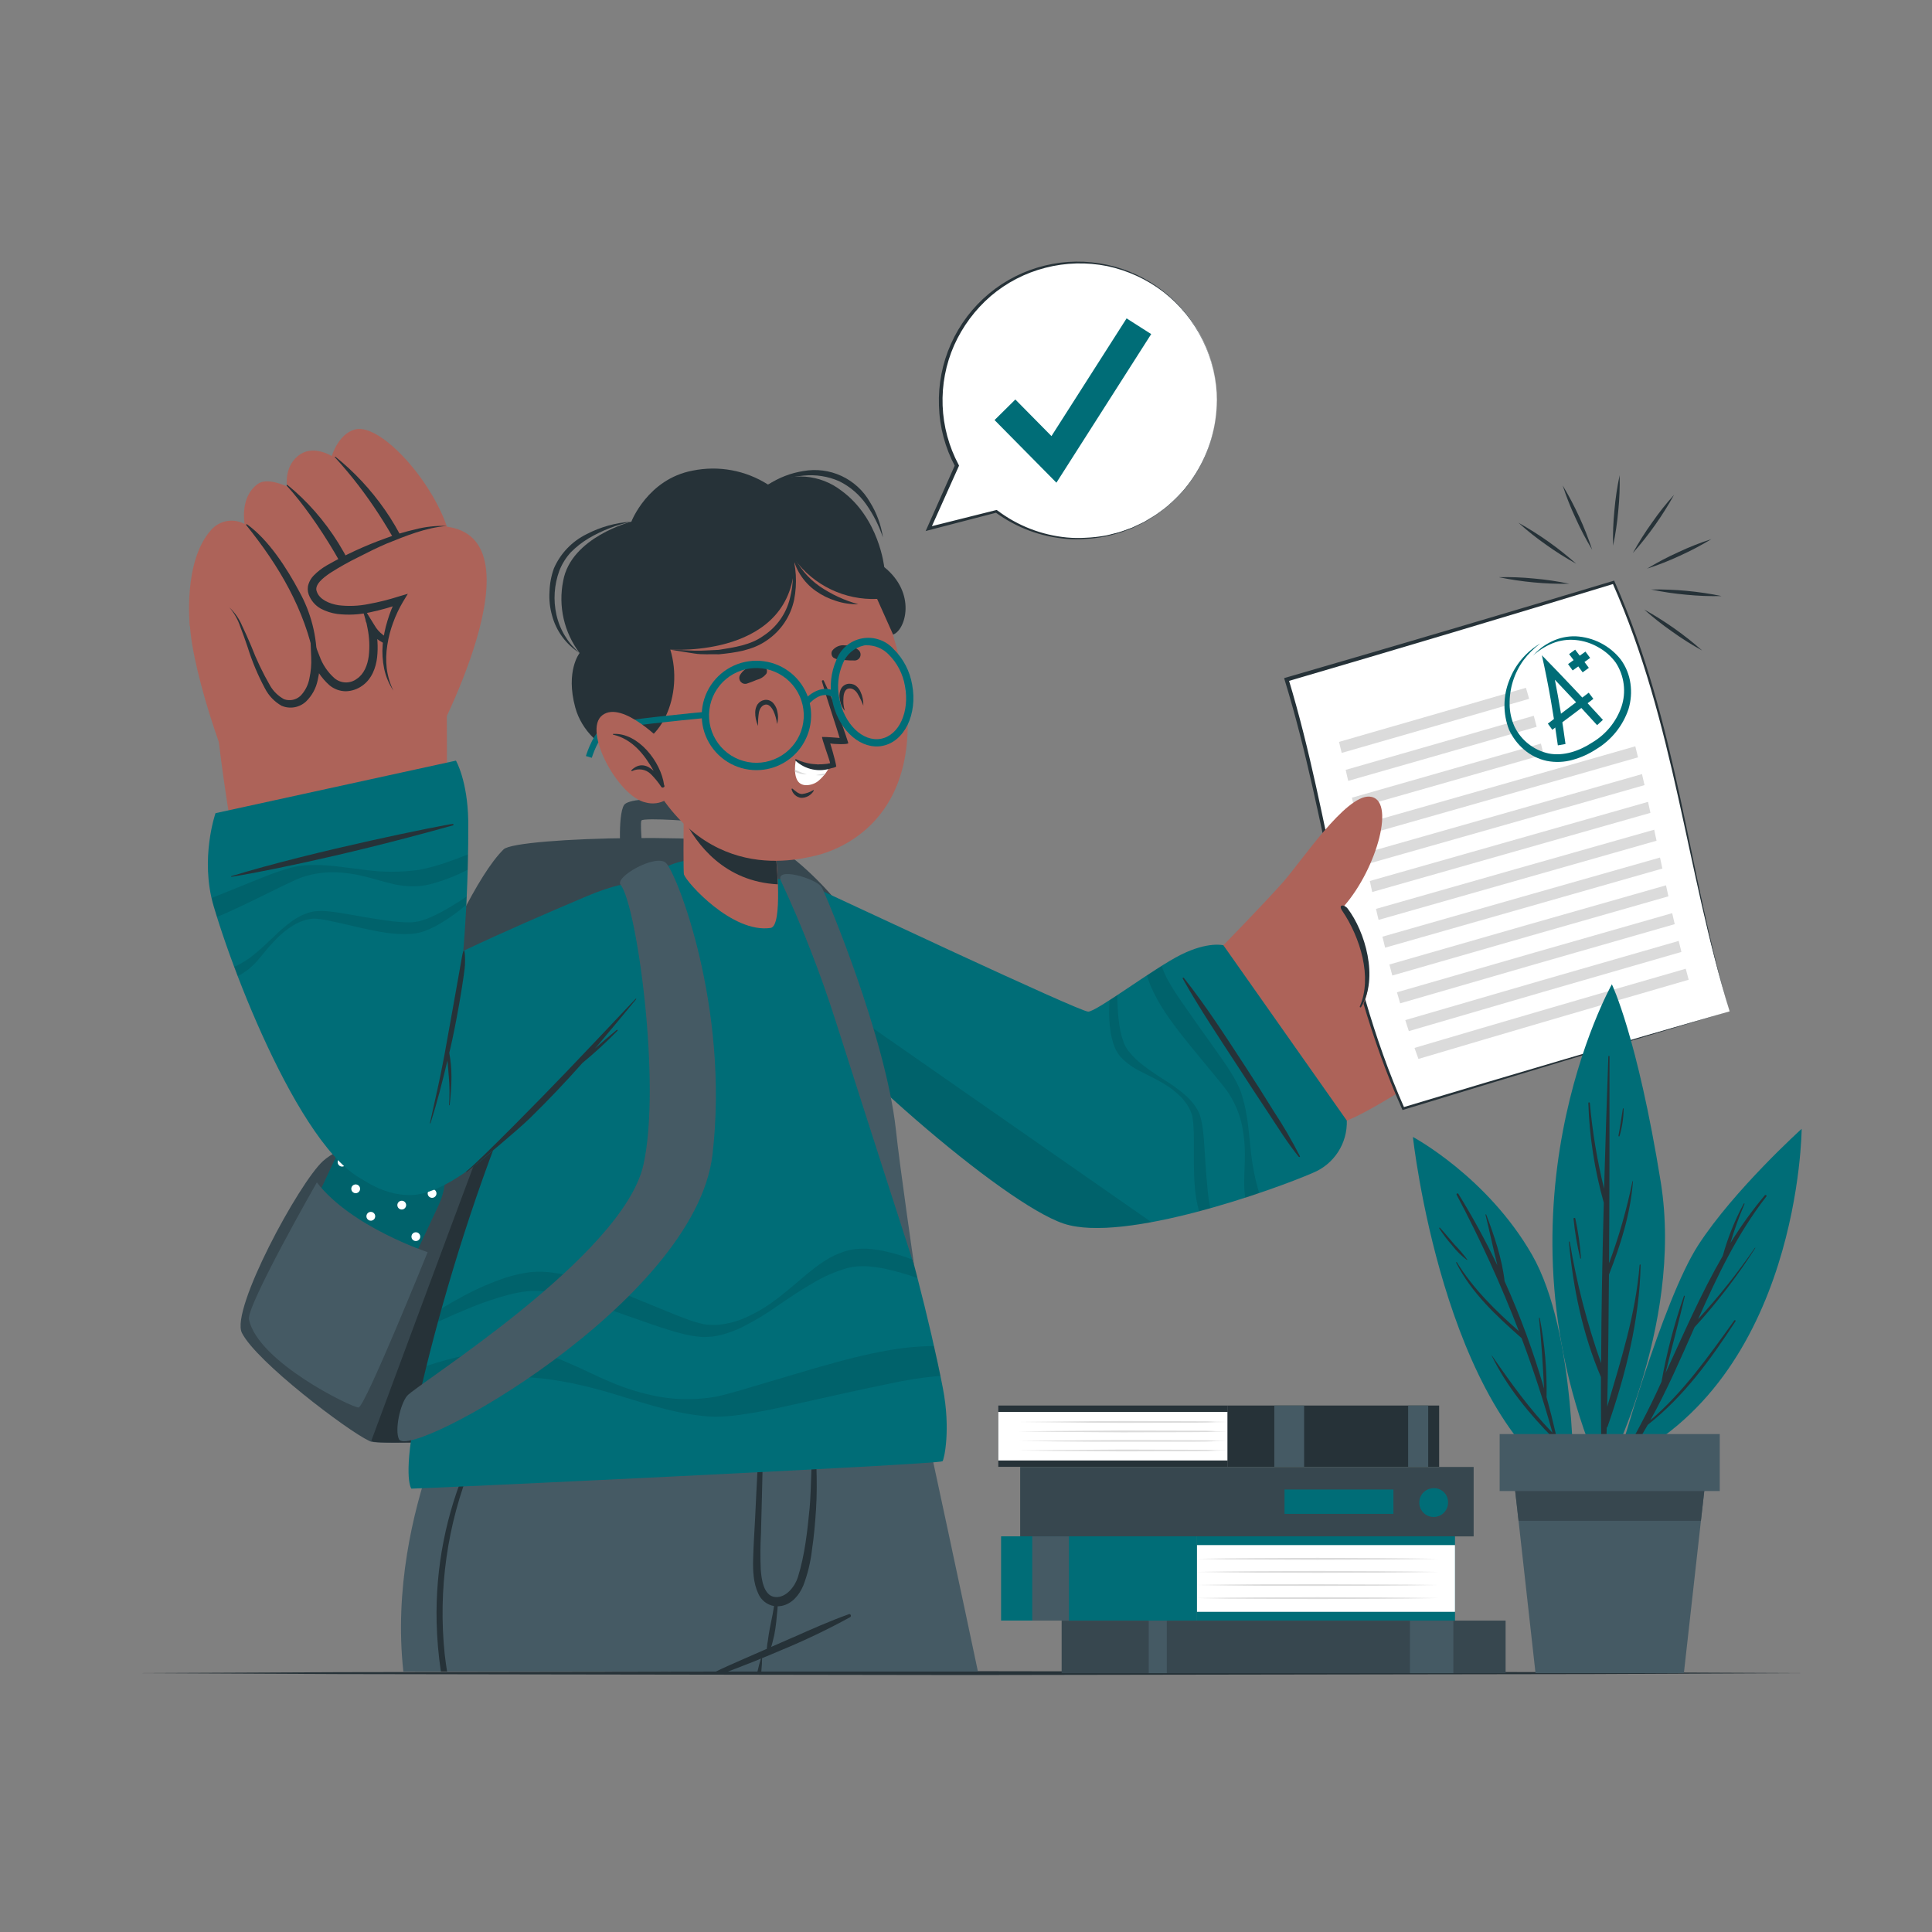<svg width="118" height="118" viewBox="0 0 118 118" fill="none" xmlns="http://www.w3.org/2000/svg">
<rect x="0" y="0" width="118" height="118" fill="#808080" stroke="none"/>
<path d="M109.969 102.188L97.227 102.247L84.486 102.266L59 102.306L33.514 102.268L20.773 102.247L8.029 102.188L20.773 102.131L33.514 102.11L59 102.07L84.486 102.11L97.227 102.131L109.969 102.188Z" fill="#263238"/>
<path d="M98.521 33.33C98.503 32.608 98.531 31.885 98.603 31.166C98.666 30.447 98.772 29.732 98.922 29.026C98.939 29.748 98.912 30.471 98.839 31.19C98.776 31.909 98.67 32.624 98.521 33.33Z" fill="#263238"/>
<path d="M97.246 33.578C96.871 32.961 96.535 32.321 96.239 31.662C95.931 31.008 95.666 30.336 95.443 29.649C96.186 30.888 96.791 32.206 97.246 33.578Z" fill="#263238"/>
<path d="M96.269 34.43C95.636 34.083 95.024 33.697 94.438 33.276C93.844 32.863 93.278 32.413 92.741 31.928C94.004 32.632 95.187 33.471 96.269 34.43Z" fill="#263238"/>
<path d="M95.847 35.655C94.401 35.679 92.958 35.544 91.542 35.254C92.264 35.236 92.986 35.264 93.704 35.336C94.424 35.399 95.139 35.505 95.847 35.655Z" fill="#263238"/>
<path d="M100.423 37.229C101.69 37.932 102.877 38.771 103.963 39.731C103.328 39.385 102.717 39 102.131 38.577C101.535 38.163 100.964 37.713 100.423 37.229Z" fill="#263238"/>
<path d="M100.845 36.004C102.291 35.98 103.735 36.115 105.152 36.405C104.43 36.423 103.707 36.395 102.988 36.323C102.268 36.26 101.552 36.154 100.845 36.004Z" fill="#263238"/>
<path d="M100.597 34.73C101.215 34.355 101.855 34.018 102.514 33.722C103.167 33.415 103.84 33.149 104.527 32.927C103.91 33.302 103.271 33.639 102.613 33.937C101.958 34.243 101.285 34.508 100.597 34.73Z" fill="#263238"/>
<path d="M99.745 33.748C100.093 33.114 100.479 32.503 100.902 31.917C101.313 31.323 101.763 30.756 102.247 30.22C101.545 31.487 100.706 32.674 99.745 33.76V33.748Z" fill="#263238"/>
<path d="M46.02 87.034C45.758 87.367 23.723 88.356 22.675 88.054C22.624 88.039 22.575 88.019 22.529 87.993C21.23 87.384 15.661 83.178 14.774 81.406C14.066 79.99 18.264 72.24 19.73 70.911C20.704 70.031 22.512 69.684 22.512 69.684C22.512 69.684 27.614 54.957 30.76 51.875C31.551 51.101 45.215 50.799 47.656 51.913C48.701 52.385 51.243 54.981 51.313 55.453C51.373 56.135 46.277 86.697 46.02 87.034Z" fill="#37474F"/>
<path d="M46.171 87.034C45.909 87.367 23.876 88.356 22.826 88.054C22.775 88.038 22.726 88.018 22.68 87.993C24.804 82.284 34.716 55.498 34.999 55.325C35.282 55.153 48.337 55.231 51.465 55.458C51.531 56.135 46.435 86.697 46.171 87.034Z" fill="#263238"/>
<path d="M38.079 52.961C37.859 52.753 37.713 49.761 38.119 49.163C38.572 48.496 43.811 48.826 44.12 49.4C44.429 49.973 44.578 52.961 44.42 53.069C44.262 53.178 43.389 53.279 43.271 53.088C43.153 52.897 43.16 50.424 43.068 50.292C42.976 50.159 39.306 49.923 39.178 50.112C39.051 50.301 39.36 52.803 39.214 52.911C39.067 53.02 38.293 53.164 38.079 52.961Z" fill="#37474F"/>
<path d="M27.259 66.558L25.641 65.8L24.768 67.661L26.386 68.419L27.259 66.558Z" fill="#DBDBDB"/>
<path d="M27.18 68.055L24.543 66.819L23.548 68.944L26.185 70.179L27.18 68.055Z" fill="#C7C7C7"/>
<path d="M26.765 73.66L22.208 83.383L15.939 80.443L20.494 70.722C21.398 68.799 23.303 67.89 25.214 68.782C27.126 69.674 27.666 71.744 26.765 73.66Z" fill="#006D77"/>
<path opacity="0.1" d="M26.765 73.66L22.208 83.383L15.939 80.443L20.494 70.722C21.398 68.799 23.303 67.89 25.214 68.782C27.126 69.674 27.666 71.744 26.765 73.66Z" fill="black"/>
<path d="M24.544 69.351C24.529 69.383 24.507 69.412 24.48 69.435C24.454 69.459 24.423 69.477 24.389 69.489C24.355 69.501 24.32 69.506 24.284 69.504C24.249 69.502 24.214 69.493 24.182 69.477C24.15 69.462 24.121 69.44 24.097 69.413C24.073 69.387 24.055 69.356 24.044 69.322C24.032 69.289 24.027 69.253 24.029 69.217C24.031 69.182 24.04 69.147 24.055 69.115C24.087 69.05 24.142 69.001 24.21 68.977C24.278 68.953 24.353 68.957 24.418 68.989C24.483 69.02 24.532 69.076 24.556 69.144C24.58 69.212 24.575 69.286 24.544 69.351Z" fill="white"/>
<path d="M26.633 73.007C26.61 73.055 26.573 73.095 26.528 73.122C26.482 73.15 26.43 73.163 26.377 73.16C26.324 73.158 26.272 73.14 26.23 73.108C26.187 73.077 26.154 73.033 26.136 72.983C26.118 72.933 26.115 72.879 26.128 72.828C26.141 72.776 26.168 72.729 26.208 72.693C26.247 72.657 26.296 72.634 26.348 72.626C26.401 72.618 26.455 72.625 26.503 72.648C26.535 72.663 26.564 72.684 26.588 72.71C26.612 72.736 26.63 72.767 26.642 72.8C26.654 72.834 26.66 72.869 26.658 72.904C26.656 72.94 26.648 72.975 26.633 73.007Z" fill="white"/>
<path d="M23.744 71.952C23.729 71.984 23.707 72.012 23.681 72.036C23.655 72.06 23.624 72.078 23.591 72.09C23.558 72.102 23.522 72.107 23.487 72.105C23.452 72.103 23.417 72.094 23.385 72.079C23.353 72.064 23.325 72.042 23.301 72.016C23.278 71.989 23.259 71.958 23.248 71.924C23.236 71.891 23.231 71.856 23.233 71.82C23.236 71.785 23.245 71.75 23.26 71.718C23.276 71.686 23.297 71.658 23.324 71.634C23.35 71.61 23.381 71.592 23.415 71.581C23.448 71.569 23.484 71.564 23.519 71.566C23.555 71.568 23.589 71.578 23.621 71.593C23.684 71.625 23.733 71.68 23.756 71.747C23.779 71.814 23.774 71.888 23.744 71.952Z" fill="white"/>
<path d="M22.892 74.399C22.877 74.431 22.856 74.46 22.83 74.484C22.804 74.509 22.773 74.527 22.74 74.539C22.706 74.552 22.671 74.557 22.636 74.555C22.6 74.553 22.565 74.544 22.533 74.529C22.485 74.506 22.445 74.47 22.418 74.424C22.39 74.379 22.377 74.326 22.379 74.273C22.382 74.22 22.4 74.169 22.431 74.126C22.463 74.083 22.506 74.051 22.556 74.032C22.607 74.014 22.661 74.011 22.712 74.024C22.764 74.037 22.811 74.065 22.846 74.104C22.882 74.143 22.906 74.192 22.914 74.245C22.922 74.297 22.914 74.351 22.892 74.399Z" fill="white"/>
<path d="M19.224 75.654C19.21 75.687 19.189 75.716 19.163 75.74C19.137 75.764 19.106 75.783 19.073 75.795C19.039 75.807 19.004 75.812 18.968 75.811C18.933 75.809 18.898 75.8 18.866 75.784C18.834 75.769 18.805 75.747 18.782 75.721C18.758 75.694 18.74 75.663 18.729 75.63C18.717 75.596 18.712 75.561 18.714 75.525C18.716 75.49 18.725 75.455 18.741 75.423C18.756 75.391 18.778 75.363 18.804 75.339C18.831 75.316 18.862 75.297 18.895 75.286C18.929 75.274 18.964 75.269 19 75.272C19.035 75.274 19.07 75.283 19.102 75.298C19.134 75.313 19.162 75.335 19.185 75.361C19.209 75.387 19.226 75.417 19.238 75.451C19.249 75.484 19.254 75.519 19.252 75.554C19.249 75.589 19.24 75.623 19.224 75.654Z" fill="white"/>
<path d="M19.999 73.37C19.983 73.402 19.962 73.431 19.935 73.454C19.908 73.478 19.877 73.496 19.844 73.508C19.81 73.52 19.774 73.525 19.739 73.523C19.703 73.521 19.668 73.512 19.636 73.496C19.604 73.481 19.576 73.459 19.552 73.433C19.528 73.406 19.51 73.375 19.498 73.341C19.486 73.308 19.482 73.272 19.483 73.237C19.486 73.201 19.495 73.166 19.51 73.134C19.541 73.069 19.597 73.02 19.665 72.996C19.733 72.972 19.808 72.977 19.872 73.008C19.937 73.039 19.987 73.095 20.011 73.163C20.034 73.231 20.03 73.305 19.999 73.37Z" fill="white"/>
<path d="M21.139 71.097C21.123 71.129 21.101 71.158 21.075 71.182C21.048 71.206 21.017 71.224 20.983 71.236C20.95 71.247 20.914 71.252 20.879 71.25C20.843 71.248 20.808 71.239 20.776 71.224C20.744 71.208 20.715 71.186 20.692 71.16C20.668 71.133 20.65 71.102 20.638 71.069C20.626 71.035 20.621 70.999 20.623 70.964C20.625 70.928 20.634 70.893 20.65 70.861C20.681 70.797 20.737 70.747 20.805 70.723C20.873 70.7 20.948 70.704 21.012 70.735C21.077 70.766 21.127 70.822 21.15 70.89C21.174 70.958 21.17 71.033 21.139 71.097Z" fill="white"/>
<path d="M22.857 70.186C22.834 70.235 22.798 70.275 22.753 70.303C22.707 70.331 22.654 70.345 22.601 70.342C22.548 70.34 22.497 70.322 22.453 70.291C22.41 70.259 22.378 70.216 22.36 70.166C22.341 70.115 22.338 70.061 22.351 70.009C22.364 69.958 22.392 69.911 22.431 69.875C22.47 69.839 22.519 69.816 22.572 69.808C22.625 69.799 22.679 69.807 22.727 69.83C22.791 69.86 22.841 69.915 22.865 69.981C22.89 70.048 22.886 70.122 22.857 70.186Z" fill="white"/>
<path d="M21.967 72.723C21.944 72.772 21.908 72.812 21.862 72.839C21.817 72.867 21.764 72.88 21.711 72.877C21.658 72.875 21.607 72.857 21.564 72.825C21.521 72.794 21.489 72.75 21.471 72.7C21.453 72.65 21.45 72.596 21.462 72.544C21.475 72.493 21.503 72.446 21.542 72.41C21.581 72.374 21.63 72.351 21.683 72.343C21.735 72.335 21.789 72.342 21.837 72.365C21.869 72.38 21.898 72.401 21.922 72.427C21.946 72.453 21.965 72.484 21.977 72.517C21.989 72.55 21.994 72.586 21.992 72.621C21.991 72.657 21.982 72.691 21.967 72.723Z" fill="white"/>
<path d="M25.592 71.208C25.569 71.256 25.533 71.297 25.487 71.324C25.442 71.351 25.389 71.365 25.336 71.362C25.283 71.36 25.232 71.342 25.189 71.31C25.146 71.278 25.114 71.235 25.096 71.185C25.077 71.135 25.075 71.081 25.087 71.029C25.1 70.978 25.128 70.931 25.167 70.895C25.206 70.859 25.255 70.836 25.308 70.828C25.36 70.82 25.414 70.827 25.462 70.85C25.494 70.865 25.523 70.886 25.547 70.912C25.571 70.938 25.589 70.969 25.602 71.002C25.614 71.035 25.619 71.071 25.617 71.106C25.616 71.141 25.607 71.176 25.592 71.208Z" fill="white"/>
<path d="M24.78 73.719C24.757 73.767 24.721 73.808 24.675 73.835C24.63 73.862 24.577 73.876 24.524 73.873C24.471 73.871 24.42 73.853 24.377 73.821C24.334 73.79 24.302 73.746 24.284 73.696C24.266 73.646 24.263 73.592 24.275 73.54C24.288 73.489 24.316 73.442 24.355 73.406C24.394 73.37 24.443 73.347 24.496 73.339C24.548 73.331 24.602 73.338 24.65 73.361C24.682 73.376 24.711 73.397 24.735 73.423C24.759 73.449 24.778 73.48 24.79 73.513C24.802 73.546 24.807 73.582 24.805 73.617C24.804 73.653 24.795 73.687 24.78 73.719Z" fill="white"/>
<path d="M21.032 75.048C21.01 75.096 20.973 75.136 20.928 75.164C20.882 75.191 20.829 75.204 20.776 75.202C20.723 75.2 20.672 75.181 20.629 75.15C20.587 75.118 20.554 75.075 20.536 75.025C20.518 74.975 20.515 74.921 20.528 74.869C20.54 74.817 20.568 74.771 20.607 74.735C20.647 74.699 20.695 74.675 20.748 74.667C20.801 74.659 20.854 74.667 20.902 74.689C20.935 74.704 20.963 74.725 20.988 74.751C21.011 74.778 21.03 74.808 21.042 74.842C21.054 74.875 21.059 74.91 21.058 74.946C21.056 74.981 21.047 75.016 21.032 75.048Z" fill="white"/>
<path d="M22.76 78.22C22.737 78.268 22.701 78.308 22.655 78.336C22.61 78.363 22.557 78.376 22.504 78.374C22.451 78.371 22.4 78.353 22.357 78.322C22.314 78.29 22.282 78.247 22.264 78.197C22.245 78.147 22.243 78.092 22.255 78.041C22.268 77.989 22.296 77.942 22.335 77.907C22.374 77.871 22.423 77.847 22.476 77.839C22.528 77.831 22.582 77.839 22.63 77.861C22.662 77.876 22.691 77.897 22.715 77.923C22.739 77.95 22.757 77.98 22.77 78.013C22.782 78.047 22.787 78.082 22.785 78.118C22.784 78.153 22.775 78.188 22.76 78.22Z" fill="white"/>
<path d="M21.861 80.039C21.838 80.088 21.802 80.128 21.756 80.155C21.71 80.183 21.658 80.196 21.605 80.193C21.552 80.191 21.5 80.173 21.458 80.141C21.415 80.11 21.383 80.066 21.364 80.016C21.346 79.966 21.343 79.912 21.356 79.86C21.369 79.809 21.396 79.762 21.436 79.726C21.475 79.69 21.524 79.667 21.576 79.659C21.629 79.651 21.683 79.658 21.731 79.681C21.763 79.696 21.792 79.717 21.816 79.743C21.84 79.769 21.858 79.8 21.87 79.833C21.882 79.866 21.888 79.902 21.886 79.937C21.884 79.973 21.876 80.007 21.861 80.039Z" fill="white"/>
<path d="M20.253 77.099C20.238 77.131 20.217 77.16 20.191 77.184C20.165 77.208 20.134 77.226 20.101 77.238C20.068 77.25 20.032 77.256 19.997 77.254C19.962 77.252 19.927 77.244 19.895 77.229C19.847 77.206 19.806 77.169 19.779 77.124C19.752 77.079 19.738 77.026 19.741 76.973C19.743 76.92 19.762 76.868 19.793 76.826C19.825 76.783 19.868 76.75 19.918 76.732C19.968 76.714 20.022 76.711 20.074 76.724C20.125 76.737 20.172 76.764 20.208 76.804C20.244 76.843 20.267 76.892 20.276 76.944C20.284 76.997 20.276 77.051 20.253 77.099Z" fill="white"/>
<path d="M17.721 79.405C17.706 79.437 17.684 79.465 17.657 79.489C17.631 79.513 17.6 79.531 17.566 79.543C17.533 79.554 17.497 79.559 17.461 79.557C17.426 79.555 17.391 79.546 17.359 79.531C17.327 79.515 17.298 79.494 17.274 79.467C17.251 79.441 17.233 79.409 17.221 79.376C17.209 79.342 17.204 79.307 17.206 79.271C17.208 79.235 17.217 79.201 17.233 79.169C17.264 79.104 17.32 79.054 17.388 79.03C17.456 79.007 17.53 79.011 17.595 79.042C17.66 79.074 17.709 79.129 17.733 79.197C17.757 79.265 17.753 79.34 17.721 79.405Z" fill="white"/>
<path d="M22.033 76.591C22.01 76.639 21.974 76.68 21.928 76.707C21.883 76.735 21.83 76.748 21.777 76.745C21.724 76.743 21.673 76.725 21.63 76.693C21.587 76.662 21.555 76.618 21.537 76.568C21.519 76.518 21.516 76.464 21.528 76.412C21.541 76.361 21.569 76.314 21.608 76.278C21.647 76.242 21.696 76.219 21.749 76.211C21.801 76.203 21.855 76.21 21.903 76.233C21.935 76.248 21.964 76.269 21.988 76.295C22.012 76.321 22.031 76.352 22.043 76.385C22.055 76.418 22.06 76.454 22.058 76.489C22.057 76.525 22.048 76.559 22.033 76.591Z" fill="white"/>
<path d="M21.134 78.588C21.111 78.636 21.075 78.676 21.029 78.704C20.984 78.731 20.931 78.744 20.878 78.742C20.825 78.74 20.774 78.721 20.731 78.69C20.688 78.658 20.656 78.615 20.637 78.565C20.619 78.515 20.616 78.46 20.629 78.409C20.642 78.357 20.67 78.311 20.709 78.275C20.748 78.239 20.797 78.215 20.849 78.207C20.902 78.199 20.956 78.207 21.004 78.229C21.036 78.244 21.065 78.265 21.089 78.292C21.113 78.318 21.131 78.348 21.143 78.382C21.155 78.415 21.161 78.45 21.159 78.486C21.158 78.521 21.149 78.556 21.134 78.588Z" fill="white"/>
<path d="M20.206 80.568C20.184 80.616 20.147 80.656 20.102 80.684C20.056 80.711 20.003 80.725 19.95 80.722C19.897 80.719 19.846 80.701 19.803 80.67C19.761 80.638 19.728 80.595 19.71 80.545C19.692 80.495 19.689 80.441 19.702 80.389C19.715 80.337 19.742 80.291 19.781 80.255C19.821 80.219 19.869 80.195 19.922 80.187C19.975 80.179 20.028 80.187 20.076 80.209C20.109 80.224 20.137 80.245 20.162 80.272C20.185 80.298 20.204 80.328 20.216 80.362C20.228 80.395 20.233 80.43 20.232 80.466C20.23 80.501 20.221 80.536 20.206 80.568Z" fill="white"/>
<path d="M21.02 82.067C20.99 82.131 20.935 82.181 20.868 82.205C20.801 82.23 20.727 82.226 20.662 82.196C20.63 82.181 20.601 82.159 20.577 82.133C20.554 82.106 20.535 82.075 20.524 82.041C20.512 82.008 20.507 81.972 20.509 81.937C20.511 81.901 20.52 81.866 20.535 81.834C20.551 81.802 20.573 81.773 20.599 81.75C20.626 81.726 20.657 81.708 20.691 81.696C20.724 81.684 20.76 81.679 20.795 81.681C20.831 81.683 20.866 81.692 20.898 81.708C20.961 81.74 21.009 81.795 21.032 81.862C21.055 81.929 21.051 82.003 21.02 82.067Z" fill="white"/>
<path d="M18.564 77.528C18.532 77.593 18.477 77.643 18.409 77.666C18.341 77.69 18.266 77.686 18.201 77.655C18.137 77.623 18.087 77.568 18.063 77.5C18.04 77.432 18.044 77.357 18.075 77.292C18.091 77.26 18.112 77.232 18.139 77.208C18.166 77.184 18.197 77.166 18.23 77.154C18.264 77.142 18.299 77.138 18.335 77.139C18.371 77.142 18.405 77.151 18.438 77.166C18.47 77.182 18.498 77.203 18.522 77.23C18.546 77.256 18.564 77.287 18.576 77.321C18.587 77.355 18.592 77.39 18.59 77.426C18.588 77.462 18.579 77.496 18.564 77.528Z" fill="white"/>
<path d="M19.373 78.98C19.351 79.028 19.314 79.068 19.269 79.096C19.223 79.123 19.17 79.136 19.117 79.134C19.064 79.131 19.013 79.113 18.97 79.082C18.927 79.05 18.895 79.007 18.877 78.957C18.859 78.906 18.856 78.852 18.869 78.801C18.881 78.749 18.909 78.702 18.948 78.666C18.988 78.631 19.036 78.607 19.089 78.599C19.142 78.591 19.195 78.599 19.243 78.621C19.276 78.636 19.304 78.657 19.328 78.683C19.352 78.71 19.371 78.74 19.383 78.773C19.395 78.807 19.4 78.842 19.399 78.878C19.397 78.913 19.388 78.948 19.373 78.98Z" fill="white"/>
<path d="M22.611 81.696C22.588 81.744 22.552 81.784 22.506 81.812C22.461 81.839 22.408 81.853 22.355 81.85C22.302 81.848 22.251 81.829 22.208 81.798C22.165 81.766 22.133 81.723 22.115 81.673C22.097 81.623 22.094 81.569 22.107 81.517C22.119 81.465 22.147 81.419 22.186 81.383C22.225 81.347 22.274 81.323 22.327 81.315C22.379 81.307 22.433 81.315 22.481 81.337C22.546 81.368 22.596 81.423 22.62 81.49C22.644 81.557 22.641 81.631 22.611 81.696Z" fill="white"/>
<path d="M18.528 80.922C18.506 80.97 18.469 81.01 18.424 81.038C18.378 81.065 18.326 81.079 18.272 81.076C18.219 81.073 18.168 81.055 18.125 81.024C18.083 80.992 18.05 80.949 18.032 80.899C18.014 80.849 18.011 80.795 18.024 80.743C18.037 80.691 18.064 80.645 18.103 80.609C18.143 80.573 18.192 80.549 18.244 80.541C18.297 80.533 18.35 80.541 18.398 80.563C18.431 80.578 18.46 80.599 18.483 80.626C18.507 80.652 18.526 80.682 18.538 80.716C18.55 80.749 18.555 80.784 18.554 80.82C18.552 80.855 18.544 80.89 18.528 80.922Z" fill="white"/>
<path d="M24.473 77.819C24.451 77.867 24.414 77.907 24.369 77.934C24.323 77.962 24.27 77.975 24.217 77.973C24.164 77.97 24.113 77.952 24.07 77.92C24.027 77.889 23.995 77.845 23.977 77.795C23.959 77.745 23.956 77.691 23.969 77.64C23.981 77.588 24.009 77.541 24.048 77.505C24.087 77.469 24.136 77.446 24.189 77.438C24.241 77.43 24.295 77.438 24.343 77.46C24.375 77.475 24.404 77.496 24.428 77.522C24.452 77.548 24.471 77.579 24.483 77.612C24.495 77.646 24.5 77.681 24.499 77.716C24.497 77.752 24.488 77.787 24.473 77.819Z" fill="white"/>
<path d="M23.576 79.735C23.554 79.783 23.517 79.823 23.472 79.851C23.426 79.878 23.374 79.891 23.32 79.889C23.267 79.886 23.216 79.868 23.173 79.837C23.131 79.805 23.098 79.762 23.08 79.712C23.062 79.662 23.059 79.608 23.072 79.556C23.084 79.504 23.112 79.458 23.151 79.422C23.191 79.386 23.24 79.362 23.292 79.354C23.345 79.346 23.398 79.354 23.447 79.376C23.479 79.391 23.508 79.412 23.532 79.439C23.555 79.465 23.574 79.495 23.586 79.529C23.598 79.562 23.604 79.597 23.602 79.633C23.6 79.668 23.591 79.703 23.576 79.735Z" fill="white"/>
<path d="M23.749 76.242C23.726 76.29 23.69 76.331 23.644 76.358C23.599 76.385 23.546 76.399 23.493 76.396C23.44 76.394 23.389 76.376 23.346 76.344C23.303 76.312 23.27 76.269 23.252 76.219C23.234 76.169 23.231 76.115 23.244 76.063C23.257 76.011 23.285 75.965 23.324 75.929C23.363 75.893 23.412 75.87 23.464 75.862C23.517 75.853 23.571 75.861 23.619 75.883C23.651 75.898 23.68 75.92 23.704 75.946C23.728 75.972 23.746 76.002 23.758 76.036C23.77 76.069 23.776 76.105 23.774 76.14C23.773 76.175 23.764 76.21 23.749 76.242Z" fill="white"/>
<path d="M25.641 75.645C25.619 75.693 25.582 75.733 25.537 75.761C25.491 75.788 25.439 75.802 25.386 75.799C25.332 75.796 25.281 75.778 25.238 75.747C25.196 75.715 25.163 75.672 25.145 75.622C25.127 75.572 25.124 75.518 25.137 75.466C25.149 75.414 25.177 75.368 25.216 75.332C25.256 75.296 25.305 75.272 25.357 75.264C25.41 75.256 25.463 75.264 25.512 75.286C25.544 75.301 25.573 75.323 25.596 75.349C25.62 75.375 25.639 75.405 25.651 75.439C25.663 75.472 25.669 75.507 25.667 75.543C25.665 75.578 25.657 75.613 25.641 75.645Z" fill="white"/>
<path d="M15.206 80.582C15.734 83.178 21.502 85.977 21.896 85.965C22.29 85.954 26.118 76.478 26.118 76.478C26.118 76.478 21.452 74.944 19.352 72.216C19.352 72.216 15.04 79.768 15.206 80.582Z" fill="#455A64"/>
<path d="M59.729 102.094H37.406C36.047 96.902 34.798 92.321 34.003 89.427C33.503 87.608 33.182 86.454 33.12 86.237C33.117 86.224 33.113 86.211 33.108 86.199H56.324L57.032 89.453C57.313 90.77 57.669 92.432 58.08 94.332C58.113 94.497 58.15 94.664 58.186 94.839C58.653 97.015 59.179 99.481 59.729 102.094Z" fill="#455A64"/>
<path d="M40.79 102.094H40.37C39.228 97.885 38.113 93.668 37.026 89.444L36.936 89.088C36.915 88.991 37.059 88.946 37.087 89.043C37.127 89.177 37.168 89.309 37.205 89.444C38.437 93.65 39.622 97.869 40.79 102.094Z" fill="#263238"/>
<path d="M54.516 86.237C54.334 87.34 54.069 88.428 53.723 89.491C53.463 90.336 53.15 91.249 52.796 92.191C52.72 92.406 52.635 92.614 52.56 92.826C51.434 95.693 49.964 98.615 48.444 100.003H48.432C48.254 100.173 48.059 100.326 47.851 100.458L46.558 101.258C46.559 101.264 46.559 101.271 46.558 101.277C46.558 101.355 46.499 101.636 46.426 102.089H24.636C24.079 97.043 25.24 92.323 26.253 89.364C26.607 88.294 27.029 87.248 27.518 86.232L54.516 86.237Z" fill="#455A64"/>
<path d="M51.92 98.773C50.551 99.525 49.14 100.199 47.696 100.793C47.311 100.958 46.926 101.121 46.535 101.279C46.511 101.279 46.487 101.301 46.464 101.308C46.127 101.448 45.789 101.582 45.451 101.711C45.121 101.839 44.793 101.971 44.458 102.094H43.721C44.229 101.839 44.76 101.622 45.277 101.386C45.994 101.071 46.714 100.756 47.436 100.442C47.764 100.3 48.092 100.156 48.418 100.01H48.429C49.555 99.509 50.676 99.009 51.835 98.594C51.951 98.537 52.026 98.712 51.92 98.773Z" fill="#263238"/>
<path d="M46.546 101.296C46.546 101.466 46.532 101.747 46.499 102.094H46.263C46.339 101.768 46.407 101.501 46.473 101.308C46.472 101.301 46.472 101.294 46.473 101.286C46.485 101.256 46.527 101.253 46.537 101.286C46.537 101.286 46.546 101.289 46.546 101.296Z" fill="#263238"/>
<path d="M29.625 87.594C29.33 88.184 29.063 88.774 28.816 89.392C27.313 93.088 26.745 97.097 27.164 101.065C27.204 101.409 27.253 101.751 27.305 102.094H26.928C26.779 101.097 26.692 100.092 26.668 99.085C26.59 95.752 27.239 92.443 28.57 89.387C28.849 88.752 29.158 88.129 29.495 87.523C29.5 87.514 29.506 87.507 29.514 87.501C29.521 87.495 29.53 87.49 29.539 87.487C29.549 87.485 29.558 87.484 29.568 87.485C29.578 87.486 29.587 87.489 29.596 87.493C29.604 87.498 29.612 87.504 29.618 87.512C29.624 87.519 29.628 87.528 29.631 87.537C29.634 87.547 29.635 87.557 29.634 87.566C29.633 87.576 29.63 87.585 29.625 87.594Z" fill="#263238"/>
<path d="M45.999 95.221C46.02 94.381 46.079 93.543 46.121 92.706C46.218 90.728 46.296 88.738 46.48 86.768C46.48 86.751 46.487 86.736 46.498 86.724C46.51 86.713 46.525 86.706 46.542 86.706C46.558 86.706 46.573 86.713 46.585 86.724C46.596 86.736 46.603 86.751 46.603 86.768C46.627 88.297 46.568 89.836 46.537 91.363C46.52 92.127 46.499 92.894 46.478 93.659C46.437 94.389 46.432 95.121 46.464 95.851C46.504 96.404 46.624 97.475 47.344 97.541C48.024 97.605 48.559 96.873 48.729 96.338C49.159 94.974 49.312 93.505 49.451 92.09C49.534 91.252 49.631 87.842 49.586 86.987C49.586 86.933 49.666 86.935 49.671 86.987C49.718 87.851 49.836 88.71 49.864 89.583C49.893 90.456 49.895 91.311 49.841 92.179C49.787 93.005 49.718 93.831 49.593 94.655C49.509 95.404 49.331 96.139 49.062 96.843C48.812 97.423 48.382 97.957 47.731 98.084C47.653 98.097 47.574 98.105 47.495 98.108C47.495 98.284 47.462 98.464 47.45 98.638C47.431 98.917 47.396 99.191 47.358 99.467C47.32 99.738 47.264 100.006 47.191 100.269C47.131 100.536 47.036 100.793 46.907 101.034C46.902 101.041 46.895 101.047 46.887 101.05C46.879 101.053 46.869 101.054 46.861 101.052C46.852 101.049 46.844 101.044 46.839 101.037C46.833 101.03 46.83 101.022 46.83 101.013C46.823 100.748 46.845 100.483 46.896 100.222C46.933 99.953 46.971 99.679 47.025 99.415C47.08 99.151 47.129 98.889 47.184 98.627C47.219 98.452 47.242 98.27 47.276 98.093C47.065 98.056 46.867 97.968 46.7 97.836C46.532 97.703 46.4 97.532 46.315 97.336C46.006 96.682 45.982 95.92 45.999 95.221Z" fill="#263238"/>
<path d="M45.598 57.277C48.413 60.805 59.453 73.325 65.589 74.493C69.722 75.284 82.996 68.527 85.904 66.08C87.084 65.079 80.445 55.174 78.824 55.573C77.068 56.005 67.515 62.356 66.273 62.283C65.032 62.21 55.255 56.713 49.324 54.28C45.76 52.807 44.012 55.292 45.598 57.277Z" fill="#AD6359"/>
<path d="M82.258 68.44C84.811 67.456 92.555 62.026 93.841 60.614C95.127 59.203 98.535 54.882 97.553 53.787C96.571 52.692 95.476 53.879 95.476 53.879C95.476 53.879 96.767 51.649 95.54 50.811C94.561 50.143 92.925 51.731 92.925 51.731C92.925 51.731 94.211 49.213 92.887 48.541C91.681 47.927 90.353 50.084 90.353 50.084C90.353 50.084 91.214 47.868 89.94 47.502C88.406 47.058 86.912 50.893 85.375 52.345C85.026 52.673 74.72 57.73 74.72 57.73L82.258 68.44Z" fill="#AD6359"/>
<path d="M90.296 49.973C88.88 52.732 88.219 53.832 85.812 55.597C85.765 55.63 85.812 55.708 85.859 55.677C88.365 54.162 89.248 52.914 90.428 50.013C90.492 49.879 90.362 49.846 90.296 49.973Z" fill="#263238"/>
<path d="M92.897 51.731C91.493 54.563 90.419 55.628 88.042 57.66C88.007 57.688 88.042 57.749 88.089 57.723C90.589 55.923 91.967 54.764 92.998 51.755C93.045 51.62 92.96 51.604 92.897 51.731Z" fill="#263238"/>
<path d="M95.358 53.98C93.801 56.619 92.713 57.917 90.15 59.592C90.136 59.6 90.127 59.612 90.123 59.627C90.119 59.642 90.121 59.657 90.128 59.67C90.136 59.683 90.148 59.693 90.163 59.697C90.177 59.701 90.193 59.699 90.206 59.691C92.984 58.235 94.358 56.623 95.434 54.028C95.507 53.86 95.455 53.808 95.358 53.98Z" fill="#263238"/>
<path d="M105.641 61.771C98.865 63.748 92.189 65.728 85.699 67.706C81.812 58.974 81.238 50.242 78.576 41.51C85.361 39.53 92.028 37.552 98.544 35.572C102.424 44.302 102.986 53.036 105.641 61.771Z" fill="white"/>
<path d="M105.641 61.771C102.263 62.774 98.916 63.777 95.601 64.777C92.286 65.778 88.996 66.778 85.729 67.777L85.663 67.798L85.63 67.727C81.727 58.995 81.146 50.263 78.463 41.531C78.451 41.493 78.442 41.456 78.43 41.418L78.541 41.385C85.326 39.417 91.993 37.449 98.509 35.485L98.587 35.461L98.622 35.542C100.557 39.919 101.659 44.297 102.61 48.675C103.562 53.053 104.333 57.407 105.641 61.771ZM105.641 61.771C104.293 57.402 103.467 53.039 102.49 48.663C101.513 44.288 100.409 39.948 98.478 35.591L98.589 35.648C92.082 37.637 85.406 39.629 78.621 41.619L78.699 41.472C81.349 50.204 81.909 58.948 85.779 67.685L85.682 67.635C88.93 66.657 92.217 65.678 95.545 64.699C98.872 63.721 102.238 62.745 105.641 61.771Z" fill="#263238"/>
<path d="M81.783 45.312C85.611 44.211 89.416 43.109 93.199 42.008C93.265 42.232 93.331 42.456 93.395 42.681C89.605 43.782 85.788 44.883 81.946 45.985C81.892 45.77 81.838 45.548 81.783 45.312Z" fill="#DBDBDB"/>
<path d="M82.189 47.021C86.036 45.919 89.866 44.818 93.678 43.717L93.855 44.389C90.038 45.491 86.201 46.592 82.343 47.693C82.293 47.469 82.241 47.245 82.189 47.021Z" fill="#DBDBDB"/>
<path d="M82.572 48.72C86.433 47.618 90.28 46.517 94.114 45.416C94.169 45.652 94.225 45.864 94.277 46.088C90.44 47.19 86.585 48.291 82.713 49.392C82.671 49.168 82.621 48.944 82.572 48.72Z" fill="#DBDBDB"/>
<path d="M82.94 50.417C88.604 48.806 94.251 47.194 99.88 45.581L100.043 46.256C94.416 47.865 88.75 49.477 83.084 51.089C83.034 50.865 82.987 50.641 82.94 50.417Z" fill="#DBDBDB"/>
<path d="M83.308 52.116C88.972 50.503 94.632 48.891 100.288 47.28C100.34 47.504 100.392 47.729 100.442 47.953C94.792 49.566 89.128 51.177 83.45 52.788C83.395 52.564 83.348 52.34 83.308 52.116Z" fill="#DBDBDB"/>
<path d="M83.664 53.808L100.656 48.975C100.706 49.211 100.755 49.423 100.803 49.647C95.139 51.259 89.475 52.869 83.811 54.481C83.761 54.261 83.714 54.044 83.664 53.808Z" fill="#DBDBDB"/>
<path d="M84.04 55.512C89.686 53.899 95.35 52.287 101.032 50.676C101.081 50.912 101.128 51.125 101.176 51.349C95.511 52.96 89.852 54.572 84.198 56.184C84.141 55.96 84.089 55.736 84.04 55.512Z" fill="#DBDBDB"/>
<path d="M84.434 57.209C90.058 55.597 95.722 53.987 101.388 52.376C101.438 52.6 101.485 52.824 101.532 53.048C95.868 54.661 90.224 56.272 84.599 57.881C84.542 57.657 84.488 57.433 84.434 57.209Z" fill="#DBDBDB"/>
<path d="M84.859 58.908C90.452 57.295 96.084 55.683 101.754 54.072C101.803 54.297 101.851 54.521 101.9 54.745C96.246 56.358 90.625 57.969 85.038 59.581C84.977 59.356 84.918 59.132 84.859 58.908Z" fill="#DBDBDB"/>
<path d="M85.321 60.605C90.872 58.995 96.475 57.384 102.131 55.772C102.183 56.008 102.233 56.22 102.287 56.444C96.651 58.056 91.049 59.668 85.517 61.28C85.451 61.053 85.385 60.829 85.321 60.605Z" fill="#DBDBDB"/>
<path d="M85.829 62.304C91.335 60.693 96.902 59.081 102.53 57.468C102.584 57.704 102.639 57.917 102.695 58.141C97.088 59.754 91.538 61.365 86.046 62.977C85.972 62.752 85.904 62.54 85.829 62.304Z" fill="#DBDBDB"/>
<path d="M86.392 64.003C91.839 62.392 97.362 60.78 102.96 59.168C103.019 59.392 103.078 59.616 103.139 59.84C97.57 61.451 92.067 63.063 86.633 64.676L86.392 64.003Z" fill="#DBDBDB"/>
<path d="M95.148 45.524C94.896 43.691 94.586 41.857 94.173 40.023C95.464 41.338 96.699 42.652 97.9 43.967L97.546 44.29C96.706 43.365 95.849 42.44 94.966 41.515C95.224 42.825 95.438 44.132 95.615 45.442L95.148 45.524Z" fill="#006D77"/>
<path d="M94.811 44.571L94.537 44.196C95.377 43.566 96.209 42.937 97.034 42.308L97.317 42.683C96.491 43.315 95.656 43.945 94.811 44.571Z" fill="#006D77"/>
<path d="M94.074 39.303C93.686 39.591 93.342 39.934 93.052 40.321C92.482 41.105 92.184 42.053 92.203 43.023C92.207 43.493 92.31 43.957 92.505 44.385C92.706 44.797 92.998 45.159 93.359 45.442C93.72 45.725 94.14 45.923 94.589 46.02C95.49 46.197 96.456 45.874 97.263 45.34C98.089 44.847 98.716 44.078 99.033 43.169C99.182 42.723 99.228 42.25 99.168 41.783C99.109 41.317 98.945 40.87 98.688 40.476C98.406 40.087 98.04 39.764 97.619 39.532C97.198 39.289 96.73 39.138 96.246 39.091C95.765 39.042 95.279 39.109 94.829 39.287C94.383 39.471 93.972 39.73 93.614 40.054C93.78 39.875 93.958 39.709 94.147 39.556C94.345 39.409 94.556 39.282 94.778 39.176C95.234 38.955 95.737 38.847 96.243 38.864C96.776 38.891 97.296 39.03 97.77 39.275C98.244 39.519 98.66 39.862 98.99 40.281C99.306 40.713 99.51 41.218 99.582 41.748C99.657 42.273 99.616 42.807 99.462 43.313C99.118 44.331 98.425 45.193 97.506 45.749C97.061 46.042 96.574 46.264 96.061 46.407C95.547 46.553 95.005 46.577 94.48 46.475C93.968 46.367 93.49 46.132 93.093 45.791C92.699 45.456 92.383 45.039 92.167 44.569C91.789 43.594 91.795 42.513 92.184 41.543C92.54 40.602 93.207 39.812 94.074 39.303Z" fill="#006D77"/>
<path d="M96.663 41.064C96.393 40.693 96.117 40.322 95.835 39.952L96.205 39.679C96.489 40.048 96.767 40.419 97.041 40.79L96.663 41.064Z" fill="#006D77"/>
<path d="M96.052 40.948L95.771 40.561L96.833 39.797C96.93 39.926 97.024 40.056 97.121 40.184L96.052 40.948Z" fill="#006D77"/>
<path d="M74.72 57.733C74.72 57.733 77.229 55.163 78.357 53.886C79.485 52.609 82.18 48.557 83.643 48.654C85.295 48.762 84.101 53.032 82.102 55.325C82.102 55.325 84.757 59.559 82.942 61.856C82.548 62.351 79.688 63.923 78.977 63.777L74.72 57.733Z" fill="#AD6359"/>
<path d="M81.982 55.632C83.074 57.242 83.834 59.694 83.051 61.471C83.047 61.481 83.047 61.492 83.051 61.502C83.055 61.512 83.062 61.521 83.071 61.526C83.081 61.531 83.092 61.532 83.102 61.53C83.113 61.528 83.122 61.522 83.129 61.513C84.226 59.722 83.365 56.876 82.312 55.495C82.107 55.224 81.698 55.224 81.982 55.632Z" fill="#263238"/>
<path d="M74.72 57.733L82.258 68.44C82.28 69.12 82.094 69.79 81.724 70.361C81.353 70.932 80.818 71.376 80.188 71.633C77.939 72.617 68.636 75.973 64.952 74.729C61.268 73.486 50.759 64.428 46.225 58.408C41.692 52.387 48.392 53.584 49.669 54.16C50.945 54.736 65.934 61.799 66.467 61.787C67 61.775 70.479 59.13 72.131 58.309C73.783 57.487 74.72 57.733 74.72 57.733Z" fill="#006D77"/>
<path opacity="0.1" d="M70.328 74.647C68.204 75.036 66.238 75.164 64.957 74.729C61.27 73.483 50.761 64.43 46.228 58.405C45.94 58.025 45.699 57.671 45.496 57.35L70.328 74.647Z" fill="black"/>
<path d="M79.322 70.651C78.63 69.804 78.055 68.862 77.453 67.956C76.851 67.05 76.273 66.167 75.69 65.266C74.51 63.451 73.29 61.648 72.235 59.765C72.232 59.756 72.231 59.746 72.234 59.738C72.237 59.729 72.243 59.721 72.251 59.717C72.258 59.712 72.268 59.709 72.277 59.71C72.286 59.711 72.294 59.716 72.301 59.722C73.663 61.438 74.85 63.293 76.044 65.117C76.643 66.031 77.229 66.953 77.802 67.883C78.384 68.764 78.915 69.678 79.395 70.618C79.416 70.663 79.35 70.687 79.322 70.651Z" fill="#263238"/>
<g opacity="0.1">
<path d="M76.905 72.87L76.053 73.16C76.009 72.847 75.987 72.532 75.99 72.216C75.99 71.619 76.037 71.036 76.03 70.467C76.032 69.898 75.976 69.331 75.865 68.773C75.751 68.226 75.559 67.698 75.296 67.206C75.232 67.083 75.159 66.97 75.091 66.852C75.022 66.734 74.944 66.635 74.866 66.526C74.699 66.311 74.524 66.089 74.342 65.872L73.257 64.553C72.889 64.109 72.525 63.663 72.166 63.208C71.808 62.752 71.458 62.28 71.135 61.792C70.799 61.287 70.51 60.753 70.269 60.197C70.186 59.993 70.115 59.785 70.057 59.574C70.361 59.373 70.661 59.179 70.944 59C71.037 59.255 71.145 59.504 71.267 59.746C71.528 60.223 71.815 60.684 72.129 61.129C72.761 62.049 73.427 62.977 74.094 63.913C74.427 64.385 74.769 64.858 75.081 65.346C75.237 65.594 75.392 65.844 75.532 66.115C75.6 66.252 75.669 66.387 75.73 66.538C75.791 66.689 75.836 66.826 75.879 66.972C76.228 68.133 76.28 69.304 76.414 70.448C76.505 71.269 76.67 72.079 76.905 72.87Z" fill="black"/>
<path d="M73.927 73.793C73.691 73.859 73.469 73.922 73.236 73.984C72.952 73.007 72.936 72.044 72.915 71.093V69.62C72.915 69.384 72.915 69.136 72.896 68.898C72.891 68.667 72.868 68.436 72.827 68.209C72.819 68.157 72.805 68.107 72.787 68.058L72.728 67.897L72.657 67.741C72.631 67.689 72.601 67.64 72.575 67.588C72.455 67.385 72.312 67.195 72.15 67.024C71.811 66.679 71.425 66.383 71.005 66.144C70.795 66.016 70.578 65.908 70.359 65.792L69.695 65.455C69.221 65.234 68.792 64.924 68.433 64.544C68.344 64.437 68.265 64.323 68.197 64.201C68.162 64.14 68.131 64.074 68.1 64.01L68.027 63.822C67.942 63.572 67.878 63.317 67.836 63.057C67.756 62.554 67.726 62.045 67.746 61.537C67.746 61.388 67.76 61.24 67.772 61.091L68.244 60.779C68.244 61.032 68.244 61.282 68.265 61.532C68.285 62.008 68.338 62.481 68.426 62.948C68.472 63.173 68.533 63.393 68.61 63.609L68.671 63.765C68.695 63.81 68.711 63.857 68.737 63.904C68.787 63.997 68.843 64.086 68.905 64.171C69.193 64.534 69.53 64.856 69.906 65.129C70.29 65.424 70.708 65.691 71.121 65.962C71.548 66.222 71.954 66.514 72.336 66.835C72.532 67.002 72.712 67.188 72.872 67.39C72.953 67.493 73.028 67.601 73.096 67.713L73.193 67.885C73.225 67.949 73.253 68.014 73.276 68.081C73.358 68.33 73.415 68.586 73.448 68.846C73.488 69.096 73.509 69.346 73.531 69.594C73.571 70.09 73.594 70.581 73.627 71.067C73.66 71.553 73.696 72.039 73.743 72.516C73.775 72.945 73.837 73.371 73.927 73.793Z" fill="black"/>
</g>
<path d="M25.125 90.921C25.148 90.952 57.355 89.446 57.565 89.248C57.662 89.156 58.08 87.322 57.586 84.776C56.107 77.141 51.672 61.546 47.762 54.948C46.785 53.296 42.381 50.867 39.185 53.987C32.707 60.312 27.621 76.407 25.618 85.248C24.636 89.569 24.992 90.737 25.125 90.921Z" fill="#006D77"/>
<g opacity="0.1">
<path d="M57.442 84.047C57.346 84.047 57.249 84.047 57.154 84.061C56.239 84.148 55.329 84.291 54.431 84.488C52.578 84.866 50.693 85.29 48.793 85.713C47.849 85.923 46.891 86.145 45.911 86.305C45.42 86.383 44.927 86.461 44.415 86.499C44.156 86.515 43.901 86.534 43.622 86.529C43.344 86.525 43.108 86.503 42.85 86.473C40.809 86.253 38.952 85.562 37.076 85.017C35.199 84.472 33.264 84.099 31.541 84.106C31.117 84.106 30.659 84.141 30.198 84.184C29.738 84.226 29.278 84.294 28.813 84.363C27.886 84.512 26.949 84.698 26.014 84.901L25.677 84.977C25.79 84.481 25.913 83.962 26.047 83.426C26.857 83.158 27.681 82.935 28.516 82.758C29.007 82.651 29.506 82.566 30.012 82.503C30.267 82.473 30.522 82.447 30.779 82.432C31.046 82.415 31.314 82.415 31.581 82.432C32.624 82.503 33.646 82.761 34.598 83.192C35.527 83.579 36.396 84.037 37.293 84.408C38.178 84.787 39.1 85.075 40.044 85.267C40.973 85.45 41.922 85.5 42.865 85.415C43.101 85.399 43.337 85.364 43.551 85.333C43.766 85.302 43.983 85.246 44.205 85.194C44.654 85.073 45.111 84.958 45.567 84.811L48.345 83.988C49.274 83.707 50.214 83.433 51.16 83.176C52.106 82.919 53.069 82.69 54.053 82.508C55.039 82.321 56.04 82.221 57.044 82.211C57.19 82.853 57.322 83.469 57.442 84.047Z" fill="black"/>
<path d="M56.038 78.059C55.382 77.826 54.712 77.635 54.032 77.488C53.653 77.41 53.268 77.359 52.88 77.337H52.6C52.512 77.337 52.427 77.337 52.34 77.349C52.162 77.366 51.986 77.394 51.811 77.434C51.055 77.644 50.331 77.957 49.659 78.361C48.951 78.767 48.243 79.239 47.559 79.709C46.871 80.202 46.148 80.642 45.395 81.026C45.005 81.221 44.598 81.379 44.179 81.498C43.965 81.555 43.747 81.601 43.528 81.635L43.188 81.656C43.068 81.664 42.947 81.664 42.827 81.656C42.385 81.621 41.948 81.542 41.522 81.42C41.106 81.316 40.703 81.184 40.304 81.054C39.504 80.79 38.723 80.504 37.944 80.233C37.165 79.962 36.384 79.697 35.61 79.457C34.858 79.21 34.088 79.02 33.307 78.89C32.942 78.835 32.571 78.827 32.205 78.867C31.818 78.91 31.436 78.982 31.06 79.081C30.278 79.29 29.51 79.548 28.761 79.855C28.086 80.129 27.415 80.422 26.746 80.733C26.819 80.462 26.895 80.188 26.982 79.91C27.454 79.622 27.933 79.35 28.419 79.093C29.178 78.691 29.967 78.348 30.779 78.069C31.2 77.929 31.631 77.821 32.068 77.746C32.525 77.666 32.991 77.648 33.453 77.694C35.247 77.873 36.825 78.505 38.378 79.126L40.682 80.07C41.062 80.228 41.444 80.377 41.822 80.521C42.185 80.664 42.558 80.78 42.938 80.868C43.025 80.886 43.113 80.899 43.202 80.906L43.49 80.917H43.78C43.88 80.917 43.976 80.898 44.073 80.889C44.469 80.837 44.858 80.74 45.232 80.601C45.991 80.297 46.705 79.892 47.356 79.397C47.688 79.162 48.005 78.885 48.328 78.623L49.291 77.809C49.945 77.276 50.648 76.733 51.545 76.445C51.77 76.37 52.003 76.318 52.239 76.289C52.359 76.273 52.475 76.27 52.602 76.263H52.944C53.388 76.295 53.829 76.364 54.261 76.471C54.771 76.592 55.271 76.75 55.757 76.943L56.038 78.059Z" fill="black"/>
</g>
<path d="M35.804 54.752C25.29 59.21 17.127 63.092 18.311 67.133C18.783 68.719 21.521 72.997 25.047 72.992C27.817 72.992 32.757 68.546 38.385 60.77C41.3 56.746 42.442 51.934 35.804 54.752Z" fill="#006D77"/>
<path d="M37.668 62.903C37.22 63.274 36.773 63.654 36.337 64.041L36.618 63.715C37.371 62.823 38.114 61.924 38.857 61.025C38.872 61.006 38.841 60.982 38.824 61.001C37.408 62.507 35.992 63.998 34.56 65.499C33.127 67 29.391 70.802 28.483 71.548C28.464 71.565 28.483 71.595 28.506 71.581C29.328 70.939 31.633 69.009 32.37 68.289C33.482 67.2 34.551 66.077 35.577 64.919C36.325 64.302 37.04 63.645 37.718 62.951C37.743 62.925 37.699 62.877 37.668 62.903Z" fill="#263238"/>
<path d="M22.071 70.547C17.473 68.659 14.495 54.714 13.367 45.328C13.152 43.542 27.274 41.822 27.291 43.745C27.348 54.724 27.107 72.61 22.071 70.547Z" fill="#AD6359"/>
<path d="M11.592 38.013C11.675 41.007 14.24 48.505 15.423 49.73C16.605 50.955 25.571 46.662 26.064 45.01C26.557 43.358 26.982 33.536 25.007 31.204C23.031 28.872 11.505 34.911 11.592 38.013Z" fill="#AD6359"/>
<path d="M27.326 35.4C26.543 36.781 25.365 35.067 25.365 35.067C25.365 35.067 26.467 37.942 25.11 39.053C23.798 40.12 22.446 38.001 22.349 37.85C22.406 38.003 23.35 40.682 21.877 41.647C20.338 42.659 19.347 40.299 19.281 40.146C19.281 40.309 19.369 42.438 18.075 42.924C15.854 43.759 15.505 38.317 14.011 37.109C14.011 37.109 11.677 38.194 11.595 38.246C11.595 38.246 11.158 34.291 12.897 32.365C13.146 32.081 13.484 31.89 13.856 31.825C14.228 31.759 14.611 31.824 14.941 32.006C14.941 32.006 14.618 30.354 15.758 29.55C16.343 29.137 17.525 29.71 17.525 29.71C17.525 29.71 17.32 28.377 18.377 27.723C19.222 27.199 20.265 27.855 20.265 27.855C20.265 27.855 20.662 26.484 21.698 26.227C23.791 25.7 29 32.436 27.326 35.4Z" fill="#AD6359"/>
<path d="M20.452 27.926C20.449 27.922 20.448 27.916 20.449 27.911C20.449 27.906 20.451 27.902 20.455 27.898C20.458 27.894 20.463 27.892 20.468 27.891C20.473 27.89 20.478 27.891 20.482 27.893C22.736 29.689 24.662 32.353 25.438 35.145C25.464 35.237 25.325 35.32 25.278 35.223C23.928 32.497 22.512 30.184 20.452 27.926Z" fill="#263238"/>
<path d="M17.506 29.658C17.485 29.634 17.525 29.597 17.554 29.618C19.866 31.482 21.953 34.543 22.467 37.878C22.486 37.991 22.387 38.114 22.356 37.982C21.846 35.787 19.371 31.683 17.506 29.658Z" fill="#263238"/>
<path d="M19.234 40.384C18.616 37.215 17.044 34.562 15.038 32.07C15.012 32.037 15.062 32.004 15.09 32.025C16.404 32.969 17.516 34.699 18.269 36.113C18.993 37.409 19.367 38.871 19.352 40.356C19.352 40.422 19.246 40.453 19.234 40.384Z" fill="#263238"/>
<path d="M25.365 35.06C25.526 35.63 25.633 36.214 25.686 36.804C25.759 37.376 25.677 37.957 25.45 38.487C25.335 38.725 25.136 38.912 24.891 39.011C24.643 39.108 24.374 39.14 24.11 39.103C23.85 39.046 23.605 38.934 23.391 38.776C23.177 38.617 22.999 38.415 22.868 38.182L22.184 37.076L22.444 38.352C22.562 38.919 22.589 39.501 22.521 40.075C22.448 40.635 22.227 41.173 21.799 41.456C21.602 41.608 21.358 41.687 21.109 41.681C20.86 41.675 20.621 41.584 20.43 41.423C20.012 41.053 19.696 40.583 19.51 40.056L18.946 38.621L19.007 40.155C19.027 40.582 18.99 41.01 18.899 41.427C18.828 41.826 18.642 42.196 18.363 42.489C18.232 42.616 18.067 42.703 17.889 42.742C17.711 42.78 17.525 42.768 17.353 42.707C16.99 42.512 16.689 42.218 16.487 41.859C16.042 41.088 15.659 40.283 15.34 39.452C15.163 39.037 14.984 38.621 14.785 38.213C14.608 37.792 14.345 37.413 14.011 37.102C14.304 37.442 14.527 37.837 14.67 38.263C14.835 38.68 14.981 39.108 15.128 39.535C15.4 40.407 15.755 41.251 16.187 42.055C16.414 42.495 16.765 42.86 17.195 43.105C17.444 43.212 17.718 43.244 17.985 43.197C18.252 43.15 18.499 43.026 18.696 42.841C19.057 42.488 19.304 42.035 19.404 41.541C19.512 41.077 19.56 40.601 19.546 40.125L19.045 40.224C19.255 40.85 19.625 41.411 20.119 41.85C20.399 42.086 20.753 42.217 21.12 42.22C21.479 42.211 21.828 42.095 22.12 41.885C22.717 41.47 22.963 40.764 23.034 40.139C23.1 39.508 23.061 38.87 22.918 38.251L22.491 38.423C22.664 38.705 22.896 38.946 23.172 39.128C23.447 39.311 23.759 39.431 24.086 39.48C24.415 39.51 24.746 39.454 25.047 39.318C25.354 39.173 25.597 38.921 25.731 38.61C25.991 38.008 25.936 37.375 25.854 36.785C25.756 36.194 25.592 35.615 25.365 35.06Z" fill="#263238"/>
<path d="M26.342 45.642C26.342 45.642 33.625 32.308 26.814 32.131C25.162 32.089 18.599 34.751 19.073 36.08C19.687 37.798 22.613 37.272 24.416 36.648C24.416 36.648 22.262 40.443 24.457 42.733C25.274 43.566 25.916 44.556 26.342 45.642Z" fill="#AD6359"/>
<path d="M27.286 32.124C26.638 32.099 25.989 32.169 25.36 32.332C24.728 32.477 24.106 32.666 23.498 32.896C22.273 33.337 21.089 33.884 19.959 34.532C19.66 34.703 19.387 34.916 19.147 35.164C19.01 35.308 18.907 35.48 18.845 35.669C18.809 35.773 18.793 35.883 18.795 35.992C18.798 36.1 18.818 36.207 18.854 36.309C18.989 36.674 19.249 36.98 19.588 37.172C19.903 37.339 20.245 37.449 20.598 37.498C21.267 37.578 21.945 37.544 22.602 37.397C23.243 37.264 23.874 37.085 24.49 36.861L24.223 36.533C23.993 36.975 23.806 37.438 23.664 37.916C23.518 38.388 23.421 38.873 23.373 39.365C23.332 39.858 23.363 40.355 23.463 40.84C23.564 41.319 23.756 41.775 24.027 42.183C23.816 41.752 23.678 41.288 23.619 40.812C23.567 40.34 23.58 39.864 23.657 39.395C23.728 38.929 23.847 38.471 24.011 38.029C24.171 37.588 24.372 37.163 24.61 36.759L24.91 36.266L24.343 36.434C23.743 36.626 23.13 36.779 22.51 36.892C21.906 37.014 21.287 37.039 20.676 36.965C20.102 36.877 19.512 36.608 19.352 36.139C19.173 35.737 19.718 35.287 20.225 34.959C20.759 34.621 21.31 34.312 21.877 34.034C22.446 33.741 23.019 33.458 23.605 33.205C24.799 32.726 26 32.226 27.286 32.124Z" fill="#263238"/>
<path d="M27.848 46.457L13.162 49.666C13.162 49.666 12.194 52.451 13.048 55.342C14.67 60.827 19.505 72.601 23.407 72.334C27.631 72.039 28.657 57.322 28.599 50.115C28.556 47.672 27.848 46.457 27.848 46.457Z" fill="#006D77"/>
<g opacity="0.1">
<path d="M28.582 52.184C28.582 52.493 28.582 52.812 28.561 53.128C28.207 53.305 27.853 53.473 27.47 53.617C27.194 53.725 26.911 53.825 26.623 53.91C26.477 53.952 26.331 53.994 26.182 54.028C26.026 54.064 25.869 54.092 25.71 54.11C25.095 54.169 24.474 54.118 23.876 53.959C23.298 53.825 22.746 53.64 22.186 53.513C21.634 53.377 21.07 53.298 20.501 53.277C19.945 53.261 19.388 53.324 18.849 53.463C18.717 53.496 18.583 53.539 18.458 53.579C18.332 53.619 18.222 53.671 18.089 53.723C17.842 53.836 17.587 53.959 17.332 54.079L15.796 54.83C15.281 55.082 14.759 55.335 14.233 55.576C13.915 55.727 13.589 55.866 13.258 56C13.185 55.764 13.117 55.545 13.053 55.33C13.004 55.167 12.961 55.005 12.928 54.842C13.733 54.525 14.547 54.195 15.364 53.862C15.899 53.65 16.43 53.426 16.987 53.237C17.266 53.145 17.544 53.05 17.839 52.98C17.988 52.944 18.137 52.909 18.311 52.885C18.486 52.862 18.613 52.85 18.764 52.843C19.977 52.772 21.124 52.994 22.271 53.128C23.371 53.282 24.487 53.282 25.587 53.128C25.823 53.086 26.097 53.022 26.361 52.951C26.625 52.88 26.887 52.798 27.152 52.715C27.612 52.555 28.101 52.376 28.582 52.184Z" fill="black"/>
<path d="M28.502 54.752C28.502 54.922 28.488 55.092 28.478 55.264C28.285 55.427 28.089 55.585 27.886 55.736C27.484 56.043 27.059 56.319 26.616 56.562C26.388 56.683 26.151 56.788 25.908 56.876C25.649 56.966 25.379 57.021 25.106 57.041C24.041 57.11 23.062 56.895 22.094 56.685L20.659 56.354C20.423 56.3 20.187 56.251 19.951 56.203C19.726 56.156 19.497 56.124 19.267 56.109C19.215 56.105 19.163 56.105 19.111 56.109L18.941 56.13L18.771 56.163C18.717 56.163 18.66 56.194 18.604 56.208C18.37 56.281 18.146 56.38 17.936 56.505C17.521 56.755 17.143 57.06 16.813 57.414C16.64 57.589 16.482 57.775 16.319 57.959L15.847 58.528C15.523 58.939 15.122 59.283 14.667 59.543C14.62 59.569 14.57 59.592 14.519 59.611C14.446 59.42 14.375 59.231 14.304 59.042C14.339 59.028 14.377 59.017 14.412 59C14.832 58.803 15.224 58.551 15.576 58.249C15.954 57.943 16.31 57.6 16.669 57.261C17.022 56.906 17.401 56.578 17.804 56.281C18.011 56.13 18.233 55.999 18.465 55.889C18.585 55.835 18.701 55.79 18.833 55.748L19.024 55.694C19.09 55.679 19.168 55.665 19.234 55.658C19.495 55.633 19.757 55.633 20.017 55.658C20.27 55.679 20.518 55.715 20.763 55.753C21.254 55.831 21.738 55.92 22.219 56.003C22.701 56.085 23.18 56.163 23.654 56.227C24.117 56.298 24.584 56.333 25.051 56.333C25.27 56.329 25.487 56.297 25.698 56.239C25.918 56.176 26.134 56.097 26.342 56.003C26.778 55.806 27.201 55.58 27.607 55.328C27.909 55.15 28.207 54.958 28.502 54.752Z" fill="black"/>
</g>
<path d="M27.666 50.41C20.402 52.449 15.158 53.395 14.136 53.553C14.131 53.553 14.125 53.551 14.121 53.547C14.117 53.543 14.115 53.538 14.115 53.532C14.115 53.526 14.117 53.521 14.121 53.517C14.125 53.513 14.131 53.511 14.136 53.511C19.184 51.962 27.171 50.362 27.662 50.322C27.672 50.324 27.681 50.329 27.688 50.337C27.694 50.344 27.698 50.354 27.699 50.364C27.699 50.374 27.696 50.384 27.691 50.392C27.685 50.401 27.676 50.407 27.666 50.41Z" fill="#263238"/>
<path d="M28.381 59.142C28.209 60.517 27.817 62.7 27.501 64.05C27.48 64.135 27.459 64.22 27.44 64.305C27.529 64.789 27.574 65.281 27.574 65.773C27.574 66.349 27.525 66.918 27.466 67.489C27.466 67.513 27.425 67.51 27.428 67.489C27.466 66.921 27.461 66.35 27.414 65.783C27.388 65.445 27.36 65.105 27.331 64.766C27.022 66.054 26.696 67.343 26.295 68.605C26.295 68.629 26.253 68.605 26.26 68.591C26.562 67.22 26.885 65.851 27.138 64.471C27.39 63.09 27.968 59.85 28.209 58.478C28.4 57.391 28.436 58.71 28.381 59.142Z" fill="#263238"/>
<path d="M41.772 53.409C41.944 53.912 44.727 57.015 47.068 56.675C47.833 56.562 47.405 52.373 47.405 52.373L47.445 52.057L47.993 47.625L41.803 44.493C41.803 44.493 41.699 53.194 41.772 53.409Z" fill="#AD6359"/>
<path d="M47.988 47.627L47.436 52.054L47.398 52.373C47.398 52.373 47.474 53.133 47.504 54.011C44.252 53.848 42.548 51.583 41.746 49.982C41.76 47.469 41.796 44.493 41.796 44.493L47.988 47.627Z" fill="#263238"/>
<path d="M54.891 40.073C57.152 49.367 51.84 51.769 49.834 52.255C48.014 52.694 41.763 53.961 38.555 44.951C35.348 35.94 38.954 31.952 43.063 30.725C47.172 29.498 52.628 30.777 54.891 40.073Z" fill="#AD6359"/>
<path d="M52.222 40.34C52.002 40.343 51.781 40.334 51.561 40.313C51.328 40.338 51.093 40.284 50.893 40.16C50.838 40.109 50.801 40.041 50.789 39.967C50.776 39.892 50.789 39.816 50.825 39.749C50.914 39.629 51.034 39.534 51.172 39.475C51.31 39.417 51.462 39.396 51.611 39.417C51.918 39.408 52.218 39.515 52.451 39.716C52.501 39.765 52.536 39.828 52.552 39.896C52.567 39.965 52.563 40.036 52.539 40.102C52.514 40.168 52.472 40.226 52.416 40.268C52.359 40.31 52.292 40.335 52.222 40.34Z" fill="#263238"/>
<path d="M45.609 41.755C45.819 41.687 46.024 41.608 46.225 41.52C46.453 41.465 46.656 41.336 46.803 41.154C46.839 41.087 46.852 41.011 46.839 40.936C46.826 40.862 46.789 40.794 46.733 40.743C46.608 40.659 46.464 40.609 46.314 40.6C46.164 40.59 46.015 40.621 45.881 40.689C45.588 40.783 45.34 40.984 45.187 41.25C45.158 41.313 45.147 41.383 45.156 41.451C45.165 41.52 45.193 41.584 45.237 41.637C45.282 41.69 45.34 41.73 45.406 41.751C45.472 41.772 45.543 41.773 45.609 41.755Z" fill="#263238"/>
<path d="M48.408 48.175C48.581 48.309 48.758 48.5 48.994 48.496C49.234 48.466 49.466 48.385 49.673 48.26C49.678 48.258 49.682 48.258 49.687 48.258C49.691 48.259 49.696 48.262 49.699 48.265C49.702 48.268 49.704 48.272 49.705 48.277C49.706 48.281 49.706 48.286 49.704 48.29C49.625 48.427 49.511 48.541 49.373 48.618C49.235 48.695 49.078 48.734 48.92 48.729C48.785 48.71 48.658 48.65 48.556 48.558C48.454 48.466 48.382 48.346 48.349 48.212C48.335 48.175 48.38 48.144 48.408 48.175Z" fill="#263238"/>
<path d="M50.754 46.629C50.585 47.055 50.31 47.43 49.954 47.719C49.755 47.868 49.514 47.95 49.265 47.955C48.72 47.969 48.574 47.507 48.557 47.082C48.548 46.856 48.566 46.629 48.611 46.407C49.284 46.708 50.035 46.785 50.754 46.629Z" fill="white"/>
<path d="M50.428 47.231C50.403 47.266 50.374 47.306 50.343 47.342C50.172 47.362 49.998 47.362 49.827 47.342C50.032 47.304 50.233 47.268 50.428 47.231Z" fill="#DBDBDB"/>
<path d="M49.279 47.297C49.147 47.298 49.014 47.284 48.885 47.254C48.772 47.225 48.663 47.186 48.557 47.136C48.557 47.122 48.557 47.103 48.557 47.089C48.557 47.075 48.557 47.042 48.557 47.018C48.792 47.126 49.033 47.219 49.279 47.297Z" fill="#DBDBDB"/>
<path d="M50.709 45.406C50.709 45.406 51 46.35 51.075 46.796C51.075 46.839 50.976 46.877 50.825 46.91C50.825 46.91 50.813 46.91 50.806 46.91C50.429 47.045 50.023 47.074 49.631 46.994C49.239 46.913 48.876 46.727 48.583 46.454C48.573 46.447 48.566 46.435 48.565 46.423C48.563 46.411 48.566 46.398 48.574 46.388C48.581 46.378 48.592 46.371 48.605 46.37C48.617 46.368 48.63 46.371 48.64 46.379C49.283 46.678 50.006 46.761 50.7 46.615C50.7 46.485 50.143 45.01 50.216 45.01C50.525 45.01 51.078 45.055 51.283 45.071C51.106 44.458 50.52 42.742 50.202 41.623C50.183 41.555 50.289 41.512 50.315 41.576C50.898 42.81 51.397 44.081 51.811 45.38C51.842 45.489 50.903 45.451 50.709 45.406Z" fill="#263238"/>
<path d="M46.126 43.495C46.129 43.328 46.177 43.165 46.265 43.023C46.318 42.949 46.384 42.886 46.461 42.839C46.538 42.791 46.624 42.76 46.714 42.747C46.806 42.736 46.899 42.747 46.986 42.778C47.072 42.81 47.151 42.861 47.214 42.928C47.324 43.048 47.404 43.191 47.45 43.346C47.475 43.439 47.494 43.534 47.507 43.629C47.535 43.828 47.517 44.031 47.455 44.222C47.444 44.077 47.417 43.934 47.375 43.794C47.338 43.67 47.293 43.547 47.24 43.429C47.124 43.193 46.95 42.997 46.749 43.035C46.549 43.072 46.405 43.252 46.353 43.507C46.309 43.781 46.291 44.059 46.301 44.337C46.18 44.073 46.12 43.785 46.126 43.495Z" fill="#263238"/>
<path d="M52.555 42.244C52.49 42.093 52.384 41.962 52.25 41.866C52.175 41.817 52.089 41.784 52 41.769C51.911 41.754 51.819 41.757 51.731 41.779C51.642 41.803 51.56 41.848 51.491 41.91C51.423 41.972 51.37 42.049 51.337 42.135C51.28 42.286 51.26 42.448 51.278 42.607C51.289 42.703 51.307 42.798 51.332 42.891C51.379 43.086 51.472 43.267 51.604 43.419C51.558 43.282 51.529 43.139 51.516 42.995C51.506 42.864 51.506 42.733 51.516 42.603C51.531 42.336 51.62 42.095 51.821 42.055C52.022 42.015 52.222 42.124 52.368 42.35C52.513 42.588 52.633 42.84 52.73 43.101C52.74 42.805 52.681 42.511 52.555 42.244Z" fill="#263238"/>
<path d="M37.635 45.784C40.479 45.815 41.758 42.35 40.939 39.674C40.939 39.674 48.529 40.226 48.531 34.161C49.108 34.947 49.87 35.578 50.749 36C51.628 36.422 52.598 36.621 53.572 36.58L54.547 38.758C55.307 38.489 55.998 36.247 54.006 34.635C54.006 34.635 53.699 31.631 51.37 29.953C50.74 29.469 49.983 29.178 49.191 29.114C48.398 29.051 47.605 29.218 46.905 29.594C45.538 28.724 43.886 28.419 42.298 28.745C39.556 29.264 38.562 31.86 38.562 31.86C38.562 31.86 34.874 32.804 34.397 35.48C34.243 36.243 34.253 37.031 34.426 37.79C34.599 38.549 34.931 39.263 35.4 39.884C35.4 39.884 34.527 40.981 35.136 43.214C35.518 44.637 36.783 45.784 37.635 45.784Z" fill="#263238"/>
<path d="M48.328 33.639C48.414 34.126 48.449 34.62 48.432 35.114C48.429 35.602 48.365 36.087 48.243 36.559C48.011 37.493 47.434 38.304 46.629 38.831C45.848 39.4 44.847 39.539 43.894 39.691C43.405 39.705 42.914 39.754 42.421 39.74C41.928 39.726 41.434 39.688 40.934 39.679C41.423 39.766 41.916 39.834 42.412 39.915C42.907 39.995 43.41 39.945 43.915 39.962C44.906 39.863 45.949 39.726 46.82 39.124C47.687 38.542 48.292 37.645 48.505 36.623C48.698 35.629 48.637 34.603 48.328 33.639Z" fill="#263238"/>
<path d="M38.562 31.86C37.606 31.924 36.673 32.185 35.822 32.627C34.935 33.065 34.23 33.802 33.833 34.709C33.666 35.17 33.575 35.655 33.562 36.146C33.531 36.633 33.583 37.121 33.717 37.59C33.969 38.539 34.57 39.358 35.4 39.884C34.685 39.28 34.188 38.459 33.984 37.545C33.785 36.651 33.847 35.718 34.163 34.857C34.327 34.439 34.567 34.055 34.871 33.724C35.195 33.399 35.557 33.116 35.95 32.88C36.761 32.403 37.643 32.059 38.562 31.86Z" fill="#263238"/>
<path d="M46.914 29.604C47.609 29.303 48.348 29.115 49.102 29.047C49.837 28.975 50.578 29.094 51.255 29.391C51.916 29.717 52.484 30.204 52.907 30.807C53.343 31.427 53.686 32.107 53.926 32.825C53.813 32.056 53.541 31.318 53.128 30.659C52.729 29.963 52.123 29.408 51.396 29.07C50.668 28.732 49.854 28.628 49.064 28.771C48.296 28.89 47.562 29.174 46.914 29.604Z" fill="#263238"/>
<path d="M52.418 36.903C51.576 36.672 50.778 36.302 50.058 35.808C49.706 35.562 49.388 35.27 49.114 34.94C48.837 34.599 48.599 34.228 48.406 33.833C48.471 34.283 48.632 34.715 48.878 35.098C49.124 35.488 49.445 35.826 49.822 36.092C50.196 36.357 50.609 36.561 51.047 36.698C51.489 36.845 51.953 36.915 52.418 36.903Z" fill="#263238"/>
<path d="M46.435 47.03C45.811 47.074 45.188 46.942 44.635 46.649C44.082 46.356 43.623 45.913 43.309 45.372C42.996 44.831 42.84 44.213 42.861 43.587C42.881 42.962 43.077 42.355 43.425 41.836C43.773 41.316 44.261 40.905 44.831 40.648C45.402 40.392 46.033 40.301 46.653 40.386C47.272 40.47 47.856 40.727 48.337 41.127C48.818 41.527 49.177 42.054 49.374 42.648C49.65 43.489 49.581 44.406 49.183 45.197C48.785 45.989 48.09 46.59 47.25 46.87C46.986 46.956 46.712 47.01 46.435 47.03ZM45.999 40.809C45.758 40.827 45.52 40.873 45.291 40.948C44.592 41.179 44.007 41.668 43.656 42.315C43.305 42.962 43.213 43.718 43.4 44.43C43.587 45.142 44.038 45.756 44.662 46.147C45.286 46.538 46.035 46.677 46.757 46.535C47.479 46.392 48.12 45.98 48.549 45.383C48.979 44.785 49.164 44.045 49.067 43.316C48.97 42.586 48.599 41.92 48.029 41.455C47.459 40.989 46.733 40.758 45.999 40.809Z" fill="#006D77"/>
<path d="M53.671 45.586C52.394 45.675 51.148 44.451 50.823 42.737C50.655 41.921 50.746 41.073 51.082 40.311C51.207 39.975 51.417 39.677 51.691 39.446C51.965 39.215 52.294 39.059 52.647 38.992C52.999 38.926 53.363 38.952 53.702 39.067C54.041 39.182 54.346 39.383 54.584 39.65C55.176 40.236 55.569 40.992 55.71 41.812C56.052 43.622 55.238 45.303 53.888 45.557C53.816 45.572 53.744 45.581 53.671 45.586ZM52.897 39.412C52.84 39.412 52.786 39.412 52.73 39.433C52.452 39.499 52.194 39.631 51.977 39.818C51.761 40.004 51.592 40.24 51.486 40.505C51.188 41.181 51.11 41.934 51.262 42.657C51.559 44.224 52.696 45.331 53.806 45.121C54.915 44.911 55.569 43.469 55.271 41.899C55.149 41.17 54.802 40.498 54.278 39.976C54.1 39.791 53.885 39.645 53.647 39.548C53.409 39.451 53.154 39.404 52.897 39.412Z" fill="#006D77"/>
<path d="M49.367 43.042L49.074 42.806C49.428 42.374 50.308 41.718 51.122 42.312L50.886 42.614C50.171 42.079 49.4 43.004 49.367 43.042Z" fill="#006D77"/>
<path d="M36.146 46.284L35.785 46.176C35.837 46.008 36.299 44.524 37.099 44.233C37.85 43.964 42.895 43.492 43.11 43.471L43.145 43.846C41.699 43.981 37.807 44.377 37.229 44.587C36.7 44.781 36.269 45.878 36.146 46.284Z" fill="#006D77"/>
<path d="M40.528 45.378C40.528 45.378 38.013 42.744 36.788 43.684C35.563 44.623 37.767 48.666 39.428 49.01C39.638 49.069 39.857 49.085 40.073 49.057C40.289 49.03 40.497 48.959 40.685 48.848C40.873 48.738 41.036 48.591 41.166 48.416C41.296 48.241 41.389 48.042 41.439 47.83L40.528 45.378Z" fill="#AD6359"/>
<path d="M37.449 44.826C37.444 44.827 37.44 44.83 37.437 44.834C37.434 44.838 37.432 44.843 37.432 44.848C37.432 44.853 37.434 44.858 37.437 44.862C37.44 44.866 37.444 44.869 37.449 44.871C38.629 45.147 39.355 46.081 39.924 47.08C39.535 46.721 39.053 46.565 38.567 47.039C38.541 47.066 38.567 47.106 38.607 47.094C38.792 47.003 39 46.971 39.203 47.003C39.406 47.034 39.594 47.128 39.742 47.271C39.987 47.513 40.206 47.78 40.394 48.069C40.46 48.158 40.63 48.069 40.575 47.972L40.561 47.946C40.373 46.537 38.98 44.736 37.449 44.826Z" fill="#263238"/>
<path d="M37.906 54.044C37.519 53.572 40.009 52.156 40.656 52.689C41.302 53.223 44.576 61.525 43.514 70.533C42.452 79.541 25.016 89.248 24.367 87.901C24.098 87.334 24.442 85.755 24.867 85.25C25.464 84.542 38.055 76.726 39.299 71.14C40.403 66.172 38.888 55.271 37.906 54.044Z" fill="#455A64"/>
<path d="M47.721 53.855C47.198 52.862 49.895 53.662 50.19 54.197C50.485 54.733 54.091 63.34 54.714 68.966C54.95 71.22 55.835 77.288 55.835 77.288C55.835 77.288 53.202 69.148 51.03 62.332C50.107 59.44 49.002 56.608 47.721 53.855Z" fill="#455A64"/>
<path d="M98.768 89.387C98.768 89.387 101.53 79.426 103.724 76.044C105.919 72.662 110.04 68.945 110.04 68.945C110.04 68.945 109.952 84.302 98.768 89.387Z" fill="#006D77"/>
<path d="M98.967 89.208C99.896 87.652 100.735 86.043 101.48 84.391C101.797 82.611 102.255 80.859 102.851 79.152C102.863 79.121 102.908 79.138 102.901 79.171C102.535 80.743 102.108 82.303 101.721 83.872C102.835 81.448 103.894 78.994 105.221 76.702C105.527 75.595 105.957 74.525 106.502 73.514C106.516 73.486 106.563 73.5 106.549 73.531C106.213 74.31 105.926 75.109 105.688 75.924C106.313 74.901 107.015 73.927 107.786 73.009C107.835 72.952 107.932 73.009 107.883 73.077C106.108 75.355 104.883 77.944 103.717 80.566C104.972 79.197 106.13 77.743 107.182 76.214C107.182 76.2 107.215 76.214 107.205 76.23C106.109 77.945 104.868 79.563 103.495 81.066C102.646 82.987 101.81 84.915 100.798 86.744C102.823 85.024 104.38 82.798 105.922 80.651C105.925 80.646 105.929 80.641 105.934 80.638C105.939 80.635 105.945 80.633 105.951 80.632C105.957 80.63 105.963 80.63 105.969 80.632C105.975 80.633 105.98 80.635 105.985 80.639C105.99 80.642 105.994 80.647 105.998 80.652C106.001 80.657 106.003 80.662 106.004 80.668C106.005 80.674 106.005 80.68 106.004 80.686C106.003 80.692 106 80.698 105.997 80.703C104.454 83.063 102.858 85.279 100.64 87.023C100.19 87.826 99.696 88.603 99.158 89.35C99.139 89.375 99.111 89.392 99.08 89.396C99.049 89.401 99.017 89.393 98.991 89.374C98.966 89.356 98.949 89.328 98.945 89.296C98.94 89.265 98.948 89.233 98.967 89.208Z" fill="#263238"/>
<path d="M97.912 90.284C97.912 90.284 102.868 81.099 101.433 72.195C99.998 63.291 98.447 60.119 98.447 60.119C98.447 60.119 90.648 73.969 97.912 90.284Z" fill="#006D77"/>
<path d="M95.875 75.846C96.295 78.369 96.936 80.85 97.791 83.261C97.805 79.992 97.867 76.726 97.954 73.457C97.394 71.474 97.077 69.43 97.01 67.371C97.01 67.312 97.097 67.314 97.102 67.371C97.259 69.136 97.55 70.887 97.973 72.608C98.049 69.913 98.135 67.218 98.233 64.522C98.233 64.513 98.236 64.504 98.243 64.497C98.25 64.491 98.259 64.487 98.268 64.487C98.277 64.487 98.286 64.491 98.293 64.497C98.3 64.504 98.303 64.513 98.303 64.522C98.303 68.733 98.303 72.943 98.275 77.156C98.88 75.527 99.359 73.855 99.705 72.152C99.707 72.149 99.709 72.147 99.711 72.145C99.714 72.143 99.717 72.142 99.721 72.142C99.724 72.142 99.727 72.143 99.73 72.145C99.733 72.147 99.735 72.149 99.736 72.152C99.585 74.118 98.99 76.02 98.27 77.845C98.251 80.537 98.223 83.228 98.162 85.921C99.002 83.058 99.899 80.287 100.142 77.262C100.142 77.258 100.143 77.254 100.144 77.25C100.146 77.246 100.148 77.243 100.151 77.24C100.154 77.237 100.157 77.235 100.161 77.233C100.165 77.232 100.169 77.231 100.173 77.231C100.177 77.231 100.181 77.232 100.184 77.233C100.188 77.235 100.191 77.237 100.194 77.24C100.197 77.243 100.199 77.246 100.201 77.25C100.202 77.254 100.203 77.258 100.203 77.262C100.14 80.596 99.283 83.981 98.19 87.117C98.178 87.148 98.159 87.175 98.133 87.197C98.11 88.179 98.082 89.162 98.049 90.147C98.049 90.176 98.037 90.204 98.017 90.224C97.996 90.244 97.969 90.256 97.94 90.256C97.911 90.256 97.884 90.244 97.863 90.224C97.843 90.204 97.831 90.176 97.831 90.147C97.79 88.135 97.774 86.123 97.782 84.11C96.668 81.514 96.073 78.638 95.825 75.85C95.83 75.824 95.873 75.82 95.875 75.846Z" fill="#263238"/>
<path d="M96.215 74.425C96.389 75.224 96.505 76.035 96.562 76.851C96.562 76.879 96.522 76.882 96.515 76.851C96.322 76.055 96.185 75.247 96.106 74.432C96.099 74.375 96.203 74.364 96.215 74.425Z" fill="#263238"/>
<path d="M99.12 67.711C99.12 67.682 99.167 67.692 99.167 67.711C99.161 68.277 99.077 68.84 98.917 69.384C98.905 69.429 98.841 69.408 98.851 69.365C98.957 68.82 99.023 68.265 99.12 67.711Z" fill="#263238"/>
<path d="M96.104 90.987C96.104 90.987 96.305 81.399 93.569 76.634C90.834 71.869 86.296 69.441 86.296 69.441C86.296 69.441 88.125 86.341 96.104 90.987Z" fill="#006D77"/>
<path d="M91.117 82.789C92.267 84.453 93.411 86.057 94.82 87.509C94.273 85.548 93.643 83.621 92.932 81.727C91.398 80.374 89.878 78.973 88.937 77.122C88.922 77.094 88.965 77.068 88.981 77.097C89.994 78.734 91.341 80.046 92.769 81.307C91.672 78.452 90.401 75.668 88.963 72.969C88.958 72.955 88.958 72.941 88.963 72.927C88.967 72.914 88.977 72.902 88.989 72.895C89.001 72.888 89.016 72.885 89.03 72.887C89.044 72.89 89.057 72.897 89.066 72.907C89.941 74.322 90.739 75.784 91.455 77.285C91.198 76.259 90.983 75.211 90.73 74.194C90.729 74.188 90.729 74.182 90.732 74.177C90.735 74.172 90.74 74.168 90.746 74.166C90.751 74.165 90.757 74.166 90.762 74.169C90.767 74.171 90.771 74.176 90.773 74.182C91.259 75.463 91.74 76.879 91.896 78.248C92.854 80.375 93.659 82.567 94.306 84.809C94.235 83.372 94.145 81.942 93.999 80.507C93.999 80.481 94.041 80.474 94.046 80.507C94.35 82.098 94.488 83.716 94.459 85.335C94.853 86.763 95.186 88.21 95.453 89.666C95.453 89.706 95.403 89.722 95.394 89.682C95.245 89.071 95.082 88.467 94.922 87.863C94.922 87.863 94.9 87.863 94.891 87.863C93.423 86.383 92.031 84.7 91.115 82.815C91.096 82.786 91.11 82.779 91.117 82.789Z" fill="#263238"/>
<path d="M87.948 74.987C88.252 75.317 88.531 75.666 88.826 76.006C89.112 76.294 89.375 76.603 89.614 76.931C89.614 76.945 89.614 76.962 89.593 76.953C89.248 76.696 88.942 76.393 88.682 76.051C88.394 75.73 88.133 75.385 87.903 75.02C87.886 74.994 87.927 74.963 87.948 74.987Z" fill="#263238"/>
<path d="M104.232 89.817L103.887 92.885L102.846 102.188H93.784L92.748 92.89L92.401 89.822H104.234L104.232 89.817Z" fill="#455A64"/>
<path d="M104.232 89.817L103.887 92.885H92.748L92.401 89.817H104.234H104.232Z" fill="#37474F"/>
<path d="M91.594 91.068H105.037V87.587H91.594V91.068Z" fill="#455A64"/>
<path d="M91.957 98.981H64.841V102.19H91.957V98.981Z" fill="#37474F"/>
<path d="M71.265 98.981H70.16V102.19H71.265V98.981Z" fill="#455A64"/>
<path d="M88.767 98.981H86.116V102.19H88.767V98.981Z" fill="#455A64"/>
<path d="M90.006 89.597H62.309V93.838H90.006V89.597Z" fill="#37474F"/>
<path d="M85.106 90.973H78.454V92.462H85.106V90.973Z" fill="#006D77"/>
<path d="M88.441 91.717C88.452 91.893 88.41 92.068 88.321 92.22C88.231 92.373 88.098 92.494 87.938 92.569C87.778 92.645 87.6 92.67 87.425 92.643C87.251 92.615 87.089 92.536 86.96 92.415C86.832 92.294 86.742 92.138 86.704 91.966C86.665 91.793 86.679 91.613 86.744 91.449C86.809 91.285 86.922 91.144 87.068 91.045C87.214 90.946 87.387 90.893 87.563 90.893C87.789 90.886 88.008 90.969 88.172 91.123C88.337 91.278 88.434 91.491 88.441 91.717Z" fill="#006D77"/>
<path d="M74.965 85.845H60.973V89.588H74.965V85.845Z" fill="#263238"/>
<path d="M87.898 85.845H74.965V89.588H87.898V85.845Z" fill="#263238"/>
<path d="M74.965 86.234H60.973V89.201H74.965V86.234Z" fill="white"/>
<path d="M62.191 86.848C63.657 86.829 65.123 86.815 66.59 86.805L68.579 86.791L72.976 86.805C74.442 86.805 73.5 86.827 74.965 86.848C73.5 86.869 74.442 86.883 72.976 86.893L68.579 86.905L66.59 86.893C65.123 86.88 63.657 86.865 62.191 86.848Z" fill="#DBDBDB"/>
<path d="M62.191 87.426C63.657 87.406 65.123 87.392 66.59 87.384L68.579 87.37L72.976 87.381C74.442 87.381 73.5 87.405 74.965 87.426C73.5 87.447 74.442 87.462 72.976 87.469L68.579 87.483L66.59 87.469C65.123 87.462 63.657 87.448 62.191 87.426Z" fill="#DBDBDB"/>
<path d="M62.191 88.007C63.657 87.988 65.123 87.974 66.59 87.964L68.579 87.953L72.976 87.964C74.442 87.964 73.5 87.988 74.965 88.007C73.5 88.028 74.442 88.044 72.976 88.052H68.579H66.59C65.123 88.044 63.657 88.029 62.191 88.007Z" fill="#DBDBDB"/>
<path d="M62.191 88.59C63.657 88.569 65.123 88.555 66.59 88.547L68.579 88.533L72.976 88.547C74.442 88.547 73.5 88.568 74.965 88.59C73.5 88.611 74.442 88.625 72.976 88.632L68.579 88.646L66.59 88.632C65.123 88.626 63.657 88.612 62.191 88.59Z" fill="#DBDBDB"/>
<path d="M79.652 85.845H77.83V89.588H79.652V85.845Z" fill="#455A64"/>
<path d="M87.23 85.845H86.005V89.588H87.23V85.845Z" fill="#455A64"/>
<path d="M73.108 98.978H88.866V93.834H73.108V98.978Z" fill="#006D77"/>
<path d="M61.143 98.978H73.108V93.834H61.143V98.978Z" fill="#006D77"/>
<path d="M73.108 98.445H88.866V94.369H73.108V98.445Z" fill="white"/>
<path d="M87.844 97.607C86.617 97.629 85.389 97.643 84.16 97.65L80.476 97.664L76.792 97.65C75.563 97.65 74.335 97.636 73.106 97.607C74.336 97.587 75.565 97.573 76.792 97.565L80.476 97.551L84.16 97.565C85.389 97.573 86.617 97.587 87.844 97.607Z" fill="#DBDBDB"/>
<path d="M87.844 96.807C86.617 96.829 85.389 96.843 84.16 96.85L80.476 96.864L76.792 96.852C75.563 96.843 74.335 96.828 73.106 96.807C74.336 96.787 75.565 96.773 76.792 96.765L80.476 96.76L84.16 96.774C85.389 96.776 86.617 96.787 87.844 96.807Z" fill="#DBDBDB"/>
<path d="M87.844 96.007C86.617 96.028 85.389 96.043 84.16 96.052L80.476 96.064L76.792 96.052C75.563 96.043 74.335 96.028 73.106 96.007C74.336 95.987 75.565 95.972 76.792 95.965L80.476 95.951L84.16 95.965C85.389 95.972 86.617 95.987 87.844 96.007Z" fill="#DBDBDB"/>
<path d="M87.844 95.207C86.617 95.228 85.389 95.243 84.16 95.252L80.476 95.264L76.792 95.252C75.563 95.252 74.335 95.237 73.106 95.207C74.336 95.185 75.565 95.171 76.792 95.165L80.476 95.15L84.16 95.165C85.389 95.172 86.612 95.188 87.844 95.207Z" fill="#DBDBDB"/>
<path d="M65.287 93.836H63.047V98.981H65.287V93.836Z" fill="#455A64"/>
<path d="M74.321 24.464C74.321 26.025 73.887 27.556 73.067 28.885C72.248 30.215 71.075 31.29 69.68 31.992C68.285 32.694 66.723 32.995 65.167 32.86C63.611 32.726 62.123 32.163 60.869 31.232L56.739 32.287L58.46 28.44C57.854 27.31 57.515 26.057 57.467 24.775C57.419 23.494 57.664 22.219 58.183 21.047C58.703 19.874 59.482 18.836 60.463 18.01C61.444 17.184 62.6 16.593 63.844 16.281C65.087 15.97 66.386 15.945 67.64 16.211C68.894 16.477 70.072 17.025 71.082 17.814C72.093 18.602 72.91 19.612 73.472 20.764C74.034 21.916 74.326 23.182 74.326 24.464H74.321Z" fill="white"/>
<path d="M74.321 24.464C74.319 26.026 73.886 27.557 73.07 28.889C72.865 29.216 72.642 29.532 72.4 29.833C72.149 30.129 71.879 30.41 71.593 30.673C71.453 30.808 71.307 30.935 71.154 31.055L70.682 31.407C70.526 31.523 70.354 31.615 70.189 31.721L69.941 31.874C69.856 31.921 69.766 31.962 69.681 32.004C69.504 32.089 69.332 32.179 69.155 32.259L68.608 32.464C68.425 32.534 68.239 32.591 68.048 32.634C67.859 32.679 67.675 32.743 67.482 32.771C67.099 32.846 66.711 32.894 66.321 32.913C65.928 32.944 65.533 32.944 65.141 32.913C64.361 32.849 63.593 32.679 62.859 32.407C62.125 32.131 61.432 31.756 60.798 31.294L60.869 31.308L56.744 32.379L56.536 32.434L56.623 32.238L58.334 28.386V28.488C57.722 27.345 57.385 26.076 57.348 24.78C57.301 23.482 57.552 22.19 58.081 21.004C58.61 19.817 59.404 18.768 60.402 17.936C61.395 17.11 62.565 16.522 63.822 16.218C65.069 15.915 66.37 15.9 67.624 16.172C68.879 16.444 70.056 16.997 71.066 17.79C72.077 18.582 72.894 19.594 73.457 20.747C74.021 21.901 74.315 23.168 74.319 24.452L74.321 24.464ZM74.321 24.464C74.314 23.184 74.017 21.922 73.452 20.774C72.888 19.626 72.069 18.621 71.06 17.834C70.047 17.058 68.874 16.518 67.626 16.253C66.376 16.002 65.085 16.036 63.85 16.355C62.62 16.669 61.479 17.259 60.513 18.082C59.555 18.91 58.791 19.938 58.273 21.094C57.764 22.251 57.524 23.508 57.572 24.772C57.62 26.035 57.954 27.271 58.549 28.386L58.575 28.436L58.554 28.488L56.829 32.332L56.708 32.188L60.846 31.152H60.883L60.916 31.176C62.151 32.111 63.622 32.683 65.164 32.828C65.549 32.864 65.935 32.869 66.321 32.844C66.706 32.828 67.09 32.787 67.47 32.719C67.661 32.693 67.845 32.629 68.034 32.587C68.224 32.547 68.41 32.494 68.591 32.426L69.136 32.23L69.66 31.983C69.747 31.94 69.837 31.902 69.922 31.855L70.158 31.707C70.321 31.605 70.496 31.515 70.651 31.402L71.123 31.055C71.276 30.936 71.423 30.81 71.562 30.675C71.848 30.414 72.117 30.136 72.369 29.842C72.612 29.541 72.837 29.226 73.042 28.898C73.869 27.566 74.312 26.032 74.321 24.464Z" fill="#263238"/>
<path d="M64.522 29.481L60.744 25.656L62.014 24.4L64.22 26.635L68.808 19.446L70.311 20.405L64.522 29.481Z" fill="#006D77"/>
</svg>
